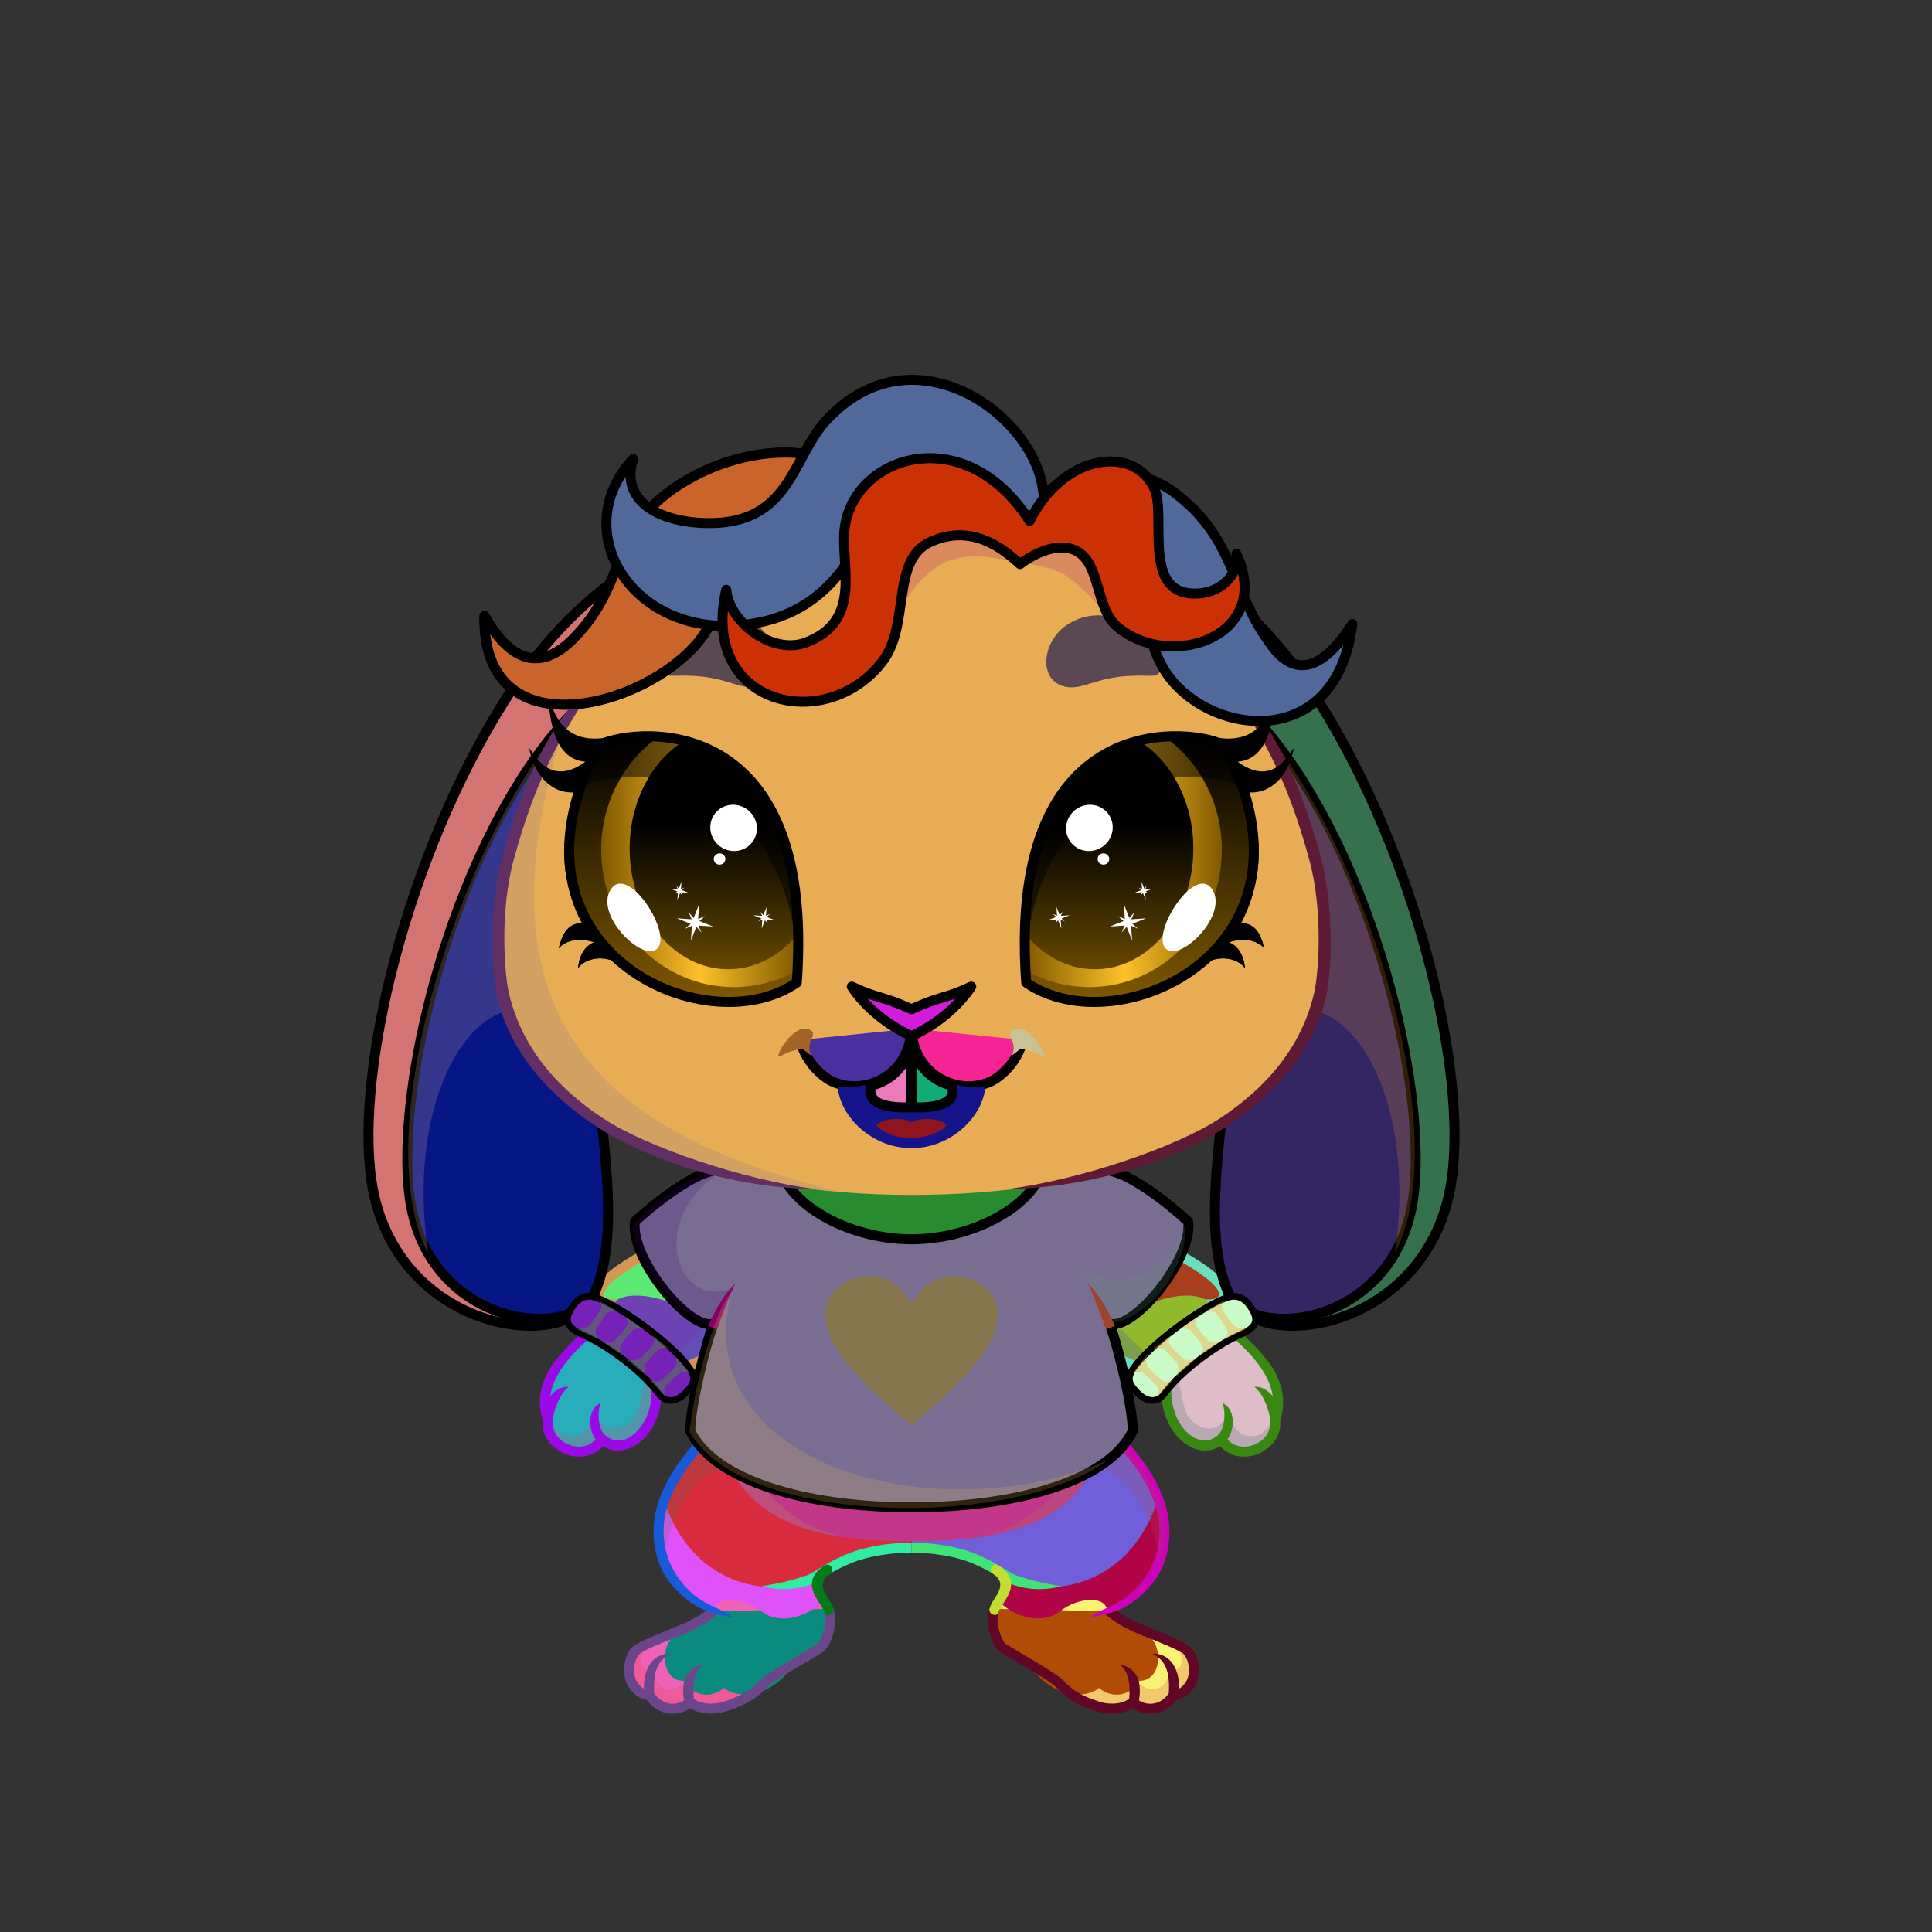 <svg xmlns="http://www.w3.org/2000/svg" xmlns:xlink="http://www.w3.org/1999/xlink" style="shape-rendering:geometricPrecision; text-rendering:geometricPrecision; image-rendering:optimizeQuality; fill-rule:evenodd; clip-rule:evenodd" version="1.1" viewBox="0 0 29000 29000" xml:space="preserve"><rect x="0" y="0" width="29000" height="29000" fill="#333333" stroke="none"/><defs><style type="text/css">.BraceletSilver-Mediumfil62new {fill:black;fill-opacity:0.4}
.BraceletSilver-Mediumfil61new {fill:url(#BraceletSilver-Mediumid671new);fill-rule:nonzero}
.BraceletSilver-Mediumstr4new {stroke:black;stroke-width:100}
.BraceletSilver-Mediumfil63new {fill:url(#BraceletSilver-Mediumid689new);fill-rule:nonzero}
.NecklaceTShirtRed-Mediumfil156 {fill:black}
.NecklaceTShirtRed-Mediumfil12 {fill:black;fill-opacity:0.2}
.NecklaceTShirtRed-Mediumfil243 {fill:#FF7D52;fill-rule:nonzero;fill-opacity:0.502}
.NecklaceTShirtRed-Mediumfil242 {fill:url(#NecklaceTShirtRed-Mediumid121)}
.NecklaceTShirtRed-Mediumstr1 {stroke:black;stroke-width:150;stroke-linecap:round;stroke-linejoin:round}
.HairBack-Rabbit0fil0 {fill:none}
    
.RightFoot-Rabbit0fil27 {fill:#fdfafa}
    
.RightFoot-Rabbit0fil10 {fill:black;fill-opacity:0.2}
    
.RightFoot-Rabbit0fil0 {fill:none}
    
.RightFoot-Rabbit0fil28 {fill:black;fill-rule:nonzero}
    
.RightLeg-Rabbit0fil31 {fill:url(#RightLeg-Rabbit0id13)}
    
.RightLeg-Rabbit0fil27 {fill:#fdfafa}
    
.RightLeg-Rabbit0fil28 {fill:black;fill-rule:nonzero}
    
.RightLeg-Rabbit0fil10 {fill:black;fill-opacity:0.2}
    
.LeftFoot-Rabbit0fil27 {fill:#fdfafa}
    
.LeftFoot-Rabbit0fil10 {fill:black;fill-opacity:0.2}
    
.LeftFoot-Rabbit0fil0 {fill:none}
    
.LeftFoot-Rabbit0fil28 {fill:black;fill-rule:nonzero}
    
.LeftLeg-Rabbit0fil39 {fill:url(#LeftLeg-Rabbit0id6)}
    
.LeftLeg-Rabbit0fil27 {fill:#fdfafa}
    
.LeftLeg-Rabbit0fil10 {fill:black;fill-opacity:0.2}
    
.LeftLeg-Rabbit0fil28 {fill:black;fill-rule:nonzero}
    
.RightHand-Rabbit5fil49 {fill:url(#RightHand-Rabbit5id26)}
    
.RightHand-Rabbit5fil27 {fill:#fdfafa}
    
.RightHand-Rabbit5fil10 {fill:black;fill-opacity:0.2}
    
.RightHand-Rabbit5fil28 {fill:black;fill-rule:nonzero}
    
.RightPaw-Rabbit0fil27 {fill:#fdfafa}
    
.RightPaw-Rabbit0fil10 {fill:black;fill-opacity:0.2}
    
.RightPaw-Rabbit0fil28 {fill:black;fill-rule:nonzero}
    
.LeftHand-Rabbit5fil57 {fill:url(#LeftHand-Rabbit5id28)}
    
.LeftHand-Rabbit5fil27 {fill:#fdfafa}
    
.LeftHand-Rabbit5fil10 {fill:black;fill-opacity:0.2}
    
.LeftHand-Rabbit5fil28 {fill:black;fill-rule:nonzero}
    
.Body-Rabbit5fil58 {fill:url(#Body-Rabbit5id42)}
    
.Body-Rabbit5fil10 {fill:black;fill-opacity:0.2}
    
.Body-Rabbit5fil28 {fill:black;fill-rule:nonzero}
    
.Body-Rabbit5fil61 {fill:black;fill-opacity:0.259}
    
.Body-Rabbit5fil27 {fill:#fdfafa}
    
.Body-Rabbit5fil62 {fill:black;fill-opacity:0.122}
    
.Body-Rabbit5fil63 {fill:black;fill-rule:nonzero;fill-opacity:0.2}
    
.LeftPaw-Rabbit0fil27 {fill:#fdfafa}
    
.LeftPaw-Rabbit0fil10 {fill:black;fill-opacity:0.2}
    
.LeftPaw-Rabbit0fil28 {fill:black;fill-rule:nonzero}
    
.Ears-Rabbit8fil128 {fill:url(#Ears-Rabbit8id106)}
    
.Ears-Rabbit8fil0 {fill:none}
    
.Ears-Rabbit8str0 {stroke:black;stroke-width:150;stroke-linecap:round;stroke-linejoin:round;stroke-miterlimit:22.926}
    
.Ears-Rabbit8fil129 {fill:url(#Ears-Rabbit8id145)}
    
.Ears-Rabbit8fil130 {fill:url(#Ears-Rabbit8id219)}
    
.Ears-Rabbit8fil10 {fill:black;fill-opacity:0.2}
    
.Ears-Rabbit8fil131 {fill:url(#Ears-Rabbit8id103)}
    
.Ears-Rabbit8fil132 {fill:url(#Ears-Rabbit8id146)}
    
.Ears-Rabbit8fil133 {fill:url(#Ears-Rabbit8id231)}
    
.Head-Rabbit0fil168 {fill:url(#Head-Rabbit0id47)}
    
.Head-Rabbit0fil10 {fill:black;fill-opacity:0.2}
    
.Head-Rabbit0fil28 {fill:black;fill-rule:nonzero}
    
.Mouth-Rabbit8fil0 {fill:none}
    
.Mouth-Rabbit8str0 {stroke:black;stroke-width:150;stroke-linecap:round;stroke-linejoin:round;stroke-miterlimit:22.926}
    
.Mouth-Rabbit8fil192 {fill:black}
    
.Mouth-Rabbit8fil202 {fill:url(#Mouth-Rabbit8id111)}
    
.Mouth-Rabbit8fil203 {fill:url(#Mouth-Rabbit8id141)}
    
.Mouth-Rabbit8fil204 {fill:url(#Mouth-Rabbit8id91)}
    
.EyesClosed-Rabbit1fil207 {fill:#715a66}
    
.EyesClosed-Rabbit1fil10 {fill:black;fill-opacity:0.2}
    
.EyesClosed-Rabbit1fil215 {fill:black;fill-rule:nonzero}
    
.EyesClosed-Rabbit1fil28 {fill:black;fill-rule:nonzero}
    
.Eyes-Rabbit1fil216 {fill:url(#Eyes-Rabbit1id317)}
    
.Eyes-Rabbit1fil217 {fill:url(#Eyes-Rabbit1id318)}
    
.Eyes-Rabbit1fil218 {fill:url(#Eyes-Rabbit1id322)}
    
.Eyes-Rabbit1fil219 {fill:none}
    
.Eyes-Rabbit1str0 {stroke:black;stroke-width:150;stroke-linecap:round;stroke-linejoin:round;stroke-miterlimit:22.926}
    
.Eyes-Rabbit1fil189 {fill:black;fill-opacity:0.502}
    
.Eyes-Rabbit1fil215 {fill:black;fill-rule:nonzero}
    
.Eyes-Rabbit1fil211 {fill:white}
    
.Eyes-Rabbit1fil220 {fill:url(#Eyes-Rabbit1id153)}
    
.Eyes-Rabbit1fil221 {fill:url(#Eyes-Rabbit1id134)}
    
.Eyes-Rabbit1fil222 {fill:url(#Eyes-Rabbit1id213)}
    
.Eyes-Rabbit1fil0 {fill:none}
    
.Eyes-Rabbit1fil28 {fill:black;fill-rule:nonzero}
    
.Moustache-Rabbit0fil0 {fill:none}
    
.Nose-Rabbit0fil320 {fill:url(#Nose-Rabbit0id300)}
    
.Nose-Rabbit0str0 {stroke:black;stroke-width:150;stroke-linecap:round;stroke-linejoin:round;stroke-miterlimit:22.926}
    
.Hair-Rabbit7fil10 {fill:black;fill-opacity:0.2}
    
.Hair-Rabbit7fil344 {fill:url(#Hair-Rabbit7id275)}
    
.Hair-Rabbit7str0 {stroke:black;stroke-width:150;stroke-linecap:round;stroke-linejoin:round;stroke-miterlimit:22.926}
    
.Hair-Rabbit7fil345 {fill:#d6b2cb;fill-opacity:0.302}
    
.Hair-Rabbit7fil346 {fill:url(#Hair-Rabbit7id17)}
    
.Hair-Rabbit7fil0 {fill:none}
    
.Hair-Rabbit7fil347 {fill:url(#Hair-Rabbit7id258)}
    
.Hair-Rabbit7fil348 {fill:url(#Hair-Rabbit7id87)}
    
.Hair-Rabbit7fil349 {fill:url(#Hair-Rabbit7id123)}
    
.Hair-Rabbit7fil350 {fill:black;fill-opacity:0.251}
    
.Hair-Rabbit7fil351 {fill:url(#Hair-Rabbit7id208)}
    
.Hair-Rabbit7fil352 {fill:url(#Hair-Rabbit7id3)}
    
.Hair-Rabbit7fil328 {fill:#d6b2cb;fill-opacity:0.4}
    
.Hair-Rabbit7fil353 {fill:url(#Hair-Rabbit7id14)}
    
.Hair-Rabbit7fil354 {fill:url(#Hair-Rabbit7id4)}
    
.Hair-Rabbit7fil355 {fill:url(#Hair-Rabbit7id40)}
    
</style><linearGradient gradientUnits="userSpaceOnUse" id="BraceletSilver-Mediumid671new" x1="8777.29" x2="10151.7" xlink:href="#BraceletSilver-Mediumid670new" y1="19683.8" y2="20796.7">
  </linearGradient><linearGradient gradientUnits="userSpaceOnUse" id="BraceletSilver-Mediumid689new" x1="18586.5" x2="17212.2" xlink:href="#BraceletSilver-Mediumid670new" y1="19683.8" y2="20796.7">
  </linearGradient><linearGradient gradientUnits="userSpaceOnUse" id="NecklaceTShirtRed-Mediumid121" x1="10746.8" x2="16617.9" y1="22297.5" y2="17792">
   <stop offset="0" style="stop-opacity:1; stop-color:#750000"/>
   <stop offset="1" style="stop-opacity:1; stop-color:#E01A00"/>
  </linearGradient><linearGradient gradientUnits="objectBoundingBox" id="RightLeg-Rabbit0id13" x1="50%" x2="50%" xlink:href="#RightLeg-Rabbit0id6" y1="105.828%" y2="0%">
  </linearGradient><linearGradient gradientUnits="objectBoundingBox" id="LeftLeg-Rabbit0id6" x1="50%" x2="50%" y1="105.828%" y2="0%">
   <stop offset="0" style="stop-opacity:1; stop-color:#fffdf7"/>
   <stop offset="0.439" style="stop-opacity:1; stop-color:#fffdf7"/>
   <stop offset="1" style="stop-opacity:1; stop-color:#fff4d1"/>
  </linearGradient><linearGradient gradientUnits="userSpaceOnUse" id="RightHand-Rabbit5id26" x1="16087.42" x2="17274.71" y1="17785.04" y2="20860.85">
   <stop offset="0" style="stop-opacity:1; stop-color:#d9cda7"/>
   <stop offset="0.878" style="stop-opacity:1; stop-color:#fff4d1"/>
   <stop offset="1" style="stop-opacity:1; stop-color:#fff4d1"/>
  </linearGradient><linearGradient gradientUnits="userSpaceOnUse" id="LeftHand-Rabbit5id28" x1="11276.46" x2="10089.17" xlink:href="#LeftHand-Rabbit5id26" y1="17785.04" y2="20860.85">
  </linearGradient><linearGradient gradientUnits="objectBoundingBox" id="Body-Rabbit5id42" x1="50%" x2="50%" y1="2.16557e-14%" y2="100%">
   <stop offset="0" style="stop-opacity:1; stop-color:#d9cda7"/>
   <stop offset="0.031" style="stop-opacity:1; stop-color:#d9cda7"/>
   <stop offset="0.529" style="stop-opacity:1; stop-color:#fff4d1"/>
   <stop offset="1" style="stop-opacity:1; stop-color:#fffdf7"/>
  </linearGradient><linearGradient gradientUnits="userSpaceOnUse" id="Ears-Rabbit8id106" x1="16557.04" x2="20692.69" xlink:href="#Ears-Rabbit8id1" y1="19129.25" y2="8677.84">
  </linearGradient><linearGradient gradientUnits="userSpaceOnUse" id="Ears-Rabbit8id145" x1="21667.3" x2="16318.82" y1="16713.36" y2="12762.13">
   <stop offset="0" style="stop-opacity:1; stop-color:#F5CCC9"/>
   <stop offset="0.588" style="stop-opacity:1; stop-color:#CC9C9A"/>
   <stop offset="1" style="stop-opacity:1; stop-color:#A36B6B"/>
  </linearGradient><linearGradient gradientUnits="userSpaceOnUse" id="Ears-Rabbit8id219" x1="17130.14" x2="20965.54" y1="13801.93" y2="13874.63">
   <stop offset="0" style="stop-opacity:1; stop-color:#E8B6B2"/>
   <stop offset="0.588" style="stop-opacity:1; stop-color:#C6918F"/>
   <stop offset="1" style="stop-opacity:1; stop-color:#A36B6B"/>
  </linearGradient><linearGradient gradientUnits="userSpaceOnUse" id="Ears-Rabbit8id103" x1="6671.21" x2="10806.86" xlink:href="#Ears-Rabbit8id1" y1="19129.25" y2="8677.84">
  </linearGradient><linearGradient gradientUnits="userSpaceOnUse" id="Ears-Rabbit8id146" x1="11045.05" x2="5696.58" xlink:href="#Ears-Rabbit8id145" y1="16713.36" y2="12762.13">
  </linearGradient><linearGradient gradientUnits="userSpaceOnUse" id="Ears-Rabbit8id231" x1="10233.74" x2="6398.34" xlink:href="#Ears-Rabbit8id219" y1="13801.93" y2="13874.63">
  </linearGradient><linearGradient gradientUnits="objectBoundingBox" id="Head-Rabbit0id47" x1="50%" x2="50%" xlink:href="#Head-Rabbit0id39" y1="100%" y2="0%">
  </linearGradient><linearGradient gradientUnits="userSpaceOnUse" id="Mouth-Rabbit8id111" x1="13669.11" x2="13694.85" y1="17085.11" y2="16795">
   <stop offset="0" style="stop-opacity:1; stop-color:#FF9999"/>
   <stop offset="1" style="stop-opacity:1; stop-color:#CF7A7A"/>
  </linearGradient><linearGradient gradientUnits="userSpaceOnUse" id="Mouth-Rabbit8id141" x1="13991.68" x2="13991.68" xlink:href="#Mouth-Rabbit8id81" y1="15638.49" y2="16622.74">
  </linearGradient><linearGradient gradientUnits="userSpaceOnUse" id="Mouth-Rabbit8id91" x1="13373.17" x2="13373.17" xlink:href="#Mouth-Rabbit8id81" y1="15638.49" y2="16622.74">
  </linearGradient><linearGradient gradientUnits="userSpaceOnUse" id="Eyes-Rabbit1id317" x1="17101.14" x2="17101.14" xlink:href="#Eyes-Rabbit1id41" y1="15039.71" y2="11050.82">
  </linearGradient><linearGradient gradientUnits="userSpaceOnUse" id="Eyes-Rabbit1id318" x1="15381.77" x2="18340.35" xlink:href="#Eyes-Rabbit1id85" y1="12938.26" y2="12938.26">
  </linearGradient><linearGradient gradientUnits="userSpaceOnUse" id="Eyes-Rabbit1id322" x1="16433.57" x2="16433.57" xlink:href="#Eyes-Rabbit1id84" y1="10930.64" y2="14548.91">
  </linearGradient><linearGradient gradientUnits="userSpaceOnUse" id="Eyes-Rabbit1id153" x1="10262.75" x2="10262.75" xlink:href="#Eyes-Rabbit1id41" y1="15039.72" y2="11050.82">
  </linearGradient><linearGradient gradientUnits="userSpaceOnUse" id="Eyes-Rabbit1id134" x1="9023.53" x2="11982.11" xlink:href="#Eyes-Rabbit1id85" y1="12938.27" y2="12938.27">
  </linearGradient><linearGradient gradientUnits="userSpaceOnUse" id="Eyes-Rabbit1id213" x1="10493.94" x2="10493.94" xlink:href="#Eyes-Rabbit1id84" y1="10930.64" y2="14548.9">
  </linearGradient><linearGradient gradientUnits="userSpaceOnUse" id="Nose-Rabbit0id300" x1="12846.46" x2="12948.19" y1="14801.53" y2="15641.16">
   <stop offset="0" style="stop-opacity:1; stop-color:#FFCCCC"/>
   <stop offset="1" style="stop-opacity:1; stop-color:#DB9092"/>
  </linearGradient><linearGradient gradientUnits="userSpaceOnUse" id="Hair-Rabbit7id275" x1="9677.91" x2="10570.69" xlink:href="#Hair-Rabbit7id0" y1="10597.31" y2="6745.88">
  </linearGradient><linearGradient gradientUnits="userSpaceOnUse" id="Hair-Rabbit7id17" x1="9932.93" x2="12480.47" xlink:href="#Hair-Rabbit7id0" y1="8310.78" y2="6973.99">
  </linearGradient><linearGradient gradientUnits="userSpaceOnUse" id="Hair-Rabbit7id258" x1="14173.11" x2="15228.05" xlink:href="#Hair-Rabbit7id0" y1="10884.35" y2="6251.47">
  </linearGradient><linearGradient gradientUnits="userSpaceOnUse" id="Hair-Rabbit7id87" x1="10690.93" x2="13897.01" y1="9250.68" y2="6318.85">
   <stop offset="0" style="stop-opacity:1; stop-color:#efdeea"/>
   <stop offset="0.239" style="stop-opacity:1; stop-color:#efdeea"/>
   <stop offset="1" style="stop-opacity:1; stop-color:#d6b2cb"/>
  </linearGradient><linearGradient gradientUnits="userSpaceOnUse" id="Hair-Rabbit7id123" x1="12617.75" x2="15469.02" xlink:href="#Hair-Rabbit7id0" y1="6240.32" y2="7386.63">
  </linearGradient><linearGradient gradientUnits="userSpaceOnUse" id="Hair-Rabbit7id208" x1="18157.28" x2="15677.24" xlink:href="#Hair-Rabbit7id0" y1="8374.38" y2="7923.31">
  </linearGradient><linearGradient gradientUnits="userSpaceOnUse" id="Hair-Rabbit7id3" x1="18470.2" x2="15493.95" xlink:href="#Hair-Rabbit7id0" y1="9020.34" y2="7609.67">
  </linearGradient><linearGradient gradientUnits="userSpaceOnUse" id="Hair-Rabbit7id14" x1="12340.47" x2="13906.57" xlink:href="#Hair-Rabbit7id0" y1="10507.7" y2="7354.68">
  </linearGradient><linearGradient gradientUnits="userSpaceOnUse" id="Hair-Rabbit7id4" x1="17216.22" x2="15471" xlink:href="#Hair-Rabbit7id0" y1="8150.31" y2="7244.4">
  </linearGradient><linearGradient gradientUnits="userSpaceOnUse" id="Hair-Rabbit7id40" x1="13318.21" x2="15007.91" xlink:href="#Hair-Rabbit7id0" y1="6913.16" y2="8415.4">
  </linearGradient><linearGradient gradientUnits="userSpaceOnUse" id="BraceletSilver-Mediumid670new" x1="8123.49" x2="10221.1" y1="19753" y2="20731.2">
   <stop offset="0" style="stop-opacity:1; stop-color:#ADA8A8"/>
   <stop offset="0.11" style="stop-opacity:1; stop-color:#EDE8E8"/>
   <stop offset="0.251" style="stop-opacity:1; stop-color:#FFFFFC"/>
   <stop offset="0.471" style="stop-opacity:1; stop-color:#DBD4D4"/>
   <stop offset="0.78" style="stop-opacity:1; stop-color:#403838"/>
   <stop offset="1" style="stop-opacity:1; stop-color:#BDB3B3"/>
  </linearGradient><linearGradient gradientUnits="objectBoundingBox" id="RightLeg-Rabbit0id6" x1="50%" x2="50%" y1="105.828%" y2="0%">
   <stop offset="0" style="stop-opacity:1; stop-color:#fffdf7"/>
   <stop offset="0.439" style="stop-opacity:1; stop-color:#fffdf7"/>
   <stop offset="1" style="stop-opacity:1; stop-color:#fff4d1"/>
  </linearGradient><linearGradient gradientUnits="userSpaceOnUse" id="LeftHand-Rabbit5id26" x1="16087.42" x2="17274.71" y1="17785.04" y2="20860.85">
   <stop offset="0" style="stop-opacity:1; stop-color:#d9cda7"/>
   <stop offset="0.878" style="stop-opacity:1; stop-color:#fff4d1"/>
   <stop offset="1" style="stop-opacity:1; stop-color:#fff4d1"/>
  </linearGradient><linearGradient gradientUnits="userSpaceOnUse" id="Ears-Rabbit8id1" x1="13681.94" x2="13681.94" y1="17582.76" y2="9785.49">
   <stop offset="0" style="stop-opacity:1; stop-color:#715a66"/>
   <stop offset="1" style="stop-opacity:1; stop-color:#96878f"/>
  </linearGradient><linearGradient gradientUnits="userSpaceOnUse" id="Head-Rabbit0id39" x1="13686.09" x2="13686.08" y1="17936.72" y2="7484.8">
   <stop offset="0" style="stop-opacity:1; stop-color:#d9cda7"/>
   <stop offset="0.4" style="stop-opacity:1; stop-color:#fff4d1"/>
   <stop offset="1" style="stop-opacity:1; stop-color:#fffdf7"/>
  </linearGradient><linearGradient gradientUnits="userSpaceOnUse" id="Mouth-Rabbit8id81" x1="13402.39" x2="13402.39" y1="15588.37" y2="16582.43">
   <stop offset="0" style="stop-opacity:1; stop-color:#D6D6D6"/>
   <stop offset="0.6" style="stop-opacity:1; stop-color:white"/>
   <stop offset="1" style="stop-opacity:1; stop-color:#fdfafa"/>
  </linearGradient><linearGradient gradientUnits="userSpaceOnUse" id="Eyes-Rabbit1id41" x1="17102.45" x2="17102.45" y1="15038.45" y2="11047.09">
   <stop offset="0" style="stop-opacity:1; stop-color:#805900"/>
   <stop offset="1" style="stop-opacity:1; stop-color:black"/>
  </linearGradient><linearGradient gradientUnits="userSpaceOnUse" id="Eyes-Rabbit1id85" x1="8896.68" x2="12138.14" y1="13030.37" y2="13030.37">
   <stop offset="0" style="stop-opacity:1; stop-color:#805900"/>
   <stop offset="0.502" style="stop-opacity:1; stop-color:#ffc029"/>
   <stop offset="1" style="stop-opacity:1; stop-color:#805900"/>
  </linearGradient><linearGradient gradientUnits="userSpaceOnUse" id="Eyes-Rabbit1id84" x1="16563.56" x2="16563.56" y1="11311.33" y2="14277.21">
   <stop offset="0" style="stop-opacity:1; stop-color:black"/>
   <stop offset="0.4" style="stop-opacity:1; stop-color:black"/>
   <stop offset="1" style="stop-opacity:1; stop-color:#664700"/>
  </linearGradient><linearGradient gradientUnits="objectBoundingBox" id="Hair-Rabbit7id0" x1="50%" x2="50%" y1="0%" y2="100%">
   <stop offset="0" style="stop-opacity:1; stop-color:#efdeea"/>
   <stop offset="0.29" style="stop-opacity:1; stop-color:#efdeea"/>
   <stop offset="1" style="stop-opacity:1; stop-color:#d6b2cb"/>
  </linearGradient></defs><g id="HairBack-Rabbit0">
  <animateTransform additive="sum" attributeName="transform" dur="10" repeatCount="indefinite" type="translate" values="0;0 200;0;0 200;0;0 200;0;0 200;0"/>
  <rect class="HairBack-Rabbit0fil0" height="889.5" width="889.5" x="13237.19" y="6589.66"/>
 </g><g id="RightFoot-Rabbit0">
  <path class="RightFoot-Rabbit0fil27" d="M17611.19 25439.21c-123.56,214.04 -403.48,285.33 -610.7,105.88 -70.65,70.23 -293.11,185.78 -526.32,65.76 -538.29,-277.03 -1055.04,-639.06 -1398.31,-887.33 -220.49,-159.46 -188.05,-525.91 -70.64,-700.58 363.68,340.29 782.66,-165.21 1075.55,-247.93 373.84,-101.68 736.94,157.82 534.63,412.54 198.78,95.76 1024.55,447.2 1177.27,620.9 168.78,191.95 120.75,630.76 -181.48,630.76z" style="fill:#f8f272"/>
  <path class="RightFoot-Rabbit0fil10" d="M17619.89 25467.81c-123.56,214.04 -392.89,285.33 -600.11,105.88 -263.27,261.71 -916.66,-12.43 -1207.68,-387.7 -314.79,-217.24 -676.79,-421.62 -795.64,-500.03 -156.12,-103 -53.19,-398.33 -20.96,-584.15 17.85,-13.98 36.32,-26.67 55.45,-37.83 -59.89,533.31 1968.85,1766.03 1957.44,1098.35 213.34,341.57 585.05,186.16 533.82,-150.27 126.71,133.91 271.29,-14.39 142.78,-274 182.48,62.12 215.54,288.03 209.67,440.56 -17.28,153.49 -106.7,289.19 -274.77,289.19z" style="fill:#dc205c"/>
  <path class="RightFoot-Rabbit0fil0" d="M16655.48 24185.7c277.12,231.33 479.91,239.56 632.6,413.23 168.75,191.92 120.75,630.76 -181.48,630.76 -123.56,214.04 -403.48,285.33 -610.7,105.88 -70.65,70.23 -276.53,145.76 -526.32,65.76 -409.3,-131.08 -519.97,-488.94 -871.1,-725.96 -156.04,-105.33 -138.82,-331.38 -109.24,-523.93" style="fill:#b14c07"/>
  <path class="RightFoot-Rabbit0fil28" d="M16703.53 24128.28c-32.23,14.49 -151.74,68.29 -96.1,114.84 143.13,119.49 265.97,181.45 373.06,235.47 99.11,49.99 720.41,275.03 788.45,352.42 80.91,92.01 97.3,255.88 55.21,369.54 -18.07,48.79 -77.99,123.14 -125.37,147 7.55,-268.78 -114.77,-534.12 -402.24,-526.25 186.74,95.17 268.32,253.8 247.69,592.25 -49.04,79.15 -127.69,137.43 -219.87,155.2 -79.73,15.37 -160.2,-1.74 -228.24,-45.5 38.29,-218.05 10.29,-483.64 -289.14,-537.54 139.24,98.32 162.69,330.02 141.92,510.69 -31.45,29.61 -97.92,60.43 -188.69,71.77 -74.89,9.35 -163.69,4.41 -259.78,-26.36 -221.4,-70.9 -389.39,-150.77 -526.67,-306.64 -103.47,-117.46 -723.13,-457.1 -875.28,-559.8 -56.89,-38.4 -106.48,-200.43 -115.52,-274.13 -5.91,-48.16 -12.39,-90.93 -7.5,-133.2 3.75,-32.35 5.98,-48.97 23.54,-102.83 14.63,-97.52 -109.65,-115.23 -144.78,-21.39 -12.89,39.53 -20.74,74.23 -25.45,109.36 -7,52.14 -2.13,105.01 5.37,166.22 13.96,113.78 81.43,313.29 180.56,380.19 136.05,91.83 749.3,424.19 846.56,534.6 151.08,171.53 332.23,266.34 593.47,350 119.65,38.32 230.28,44.46 323.64,32.8 92.59,-11.56 170.46,-41.41 225.37,-75.73 103.09,69.99 225.69,98.3 348.74,74.57 124.29,-23.96 233.03,-98.13 304.52,-201.86 136.16,-15.63 261.32,-136.4 307.77,-261.86 61.19,-165.25 34.13,-386.54 -83.33,-520.12 -86.71,-98.62 -720.16,-329.8 -833.57,-387 -99.73,-50.31 -214.13,-108.01 -344.34,-216.71z" style="fill:#620625"/>
 </g><g id="LeftFoot-Rabbit0">
  <path class="LeftFoot-Rabbit0fil27" d="M9752.69 25439.21c123.56,214.04 403.48,285.33 610.7,105.88 70.65,70.23 276.53,145.75 526.32,65.76 409.29,-131.08 1021.6,-618.6 1364.87,-866.87 220.49,-159.46 204.8,-507.21 104.08,-721.04 -363.68,340.29 -782.66,-165.21 -1075.55,-247.93 -373.84,-101.68 -736.94,157.82 -534.63,412.54 -198.78,95.76 -1024.55,447.2 -1177.27,620.9 -168.78,191.95 -120.75,630.76 181.48,630.76z" style="fill:#ee61b7"/>
  <path class="LeftFoot-Rabbit0fil10" d="M9743.99 25467.81c123.56,214.04 392.89,285.33 600.11,105.88 263.27,261.71 916.66,-12.43 1207.68,-387.7 314.79,-217.24 676.79,-421.62 795.64,-500.03 156.12,-103 53.19,-398.33 20.96,-584.15 -17.85,-13.98 -36.32,-26.67 -55.45,-37.83 59.89,533.31 -1968.85,1766.03 -1957.44,1098.35 -213.34,341.57 -585.05,186.16 -533.82,-150.27 -126.71,133.91 -271.29,-14.39 -142.78,-274 -182.48,62.12 -215.54,288.03 -209.67,440.56 17.28,153.49 106.7,289.19 274.77,289.19z" style="fill:#f54525"/>
  <path class="LeftFoot-Rabbit0fil0" d="M10708.4 24185.7c-277.12,231.33 -479.91,239.56 -632.6,413.23 -168.75,191.92 -120.75,630.76 181.48,630.76 123.56,214.04 403.48,285.33 610.7,105.88 70.65,70.23 276.53,145.76 526.32,65.76 409.3,-131.08 519.97,-488.94 871.1,-725.96 156.04,-105.33 138.82,-331.38 109.24,-523.93" style="fill:#0b8b7e"/>
  <path class="LeftFoot-Rabbit0fil28" d="M10660.35 24128.28c32.23,14.49 151.74,68.29 96.1,114.84 -143.13,119.49 -265.97,181.45 -373.06,235.47 -99.11,49.99 -720.41,275.03 -788.45,352.42 -80.91,92.01 -97.3,255.88 -55.21,369.54 18.07,48.79 77.99,123.14 125.37,147 -7.55,-268.78 114.77,-534.12 402.24,-526.25 -186.74,95.17 -268.32,253.8 -247.69,592.25 49.04,79.15 127.69,137.43 219.87,155.2 79.73,15.37 160.2,-1.74 228.24,-45.5 -38.29,-218.05 -10.29,-483.64 289.14,-537.54 -139.24,98.32 -162.69,330.02 -141.92,510.69 31.45,29.61 97.92,60.43 188.69,71.77 74.89,9.35 163.69,4.41 259.78,-26.36 221.4,-70.9 389.39,-150.77 526.67,-306.64 103.47,-117.46 723.13,-457.1 875.28,-559.8 56.89,-38.4 106.48,-200.43 115.52,-274.13 5.91,-48.16 12.39,-90.93 7.5,-133.2 -3.75,-32.35 -5.98,-48.97 -23.54,-102.83 -14.63,-97.52 109.65,-115.23 144.78,-21.39 12.89,39.53 20.74,74.23 25.45,109.36 7,52.14 2.13,105.01 -5.37,166.22 -13.96,113.78 -81.43,313.29 -180.56,380.19 -136.05,91.83 -749.3,424.19 -846.56,534.6 -151.08,171.53 -332.23,266.34 -593.47,350 -119.65,38.32 -230.28,44.46 -323.64,32.8 -92.59,-11.56 -170.46,-41.41 -225.37,-75.73 -103.09,69.99 -225.69,98.3 -348.74,74.57 -124.29,-23.96 -233.03,-98.13 -304.52,-201.86 -136.16,-15.63 -261.32,-136.4 -307.77,-261.86 -61.19,-165.25 -34.13,-386.54 83.33,-520.12 86.71,-98.62 720.16,-329.8 833.57,-387 99.73,-50.31 214.13,-108.01 344.34,-216.71z" style="fill:#6c468a"/>
 </g><g id="RightLeg-Rabbit0">
  <path class="RightLeg-Rabbit0fil31" d="M13681.96 23259.3c350.13,0 1187.7,54.85 1405.45,467.27 87.55,165.82 -151.71,216.56 -84.09,308.83 214.87,221.86 637.04,349.26 895.5,148.38 312.37,-242.78 712.13,-231.34 719.72,-12.18 370.09,-264.31 864.16,-647.7 865.47,-1092.28 2.53,-860.67 -851.23,-1651.69 -1153.94,-1891.1 -621.48,859.57 -1470.39,1269.07 -2648.11,1328.08l0 743z" style="fill:#715fd9"/>
  <path class="RightLeg-Rabbit0fil27" d="M15041.74 23686.98c95.88,103.18 -23.84,202.94 -38.42,358.42 214.87,221.86 637.05,349.26 895.5,148.38 312.37,-242.77 712.13,-231.34 719.72,-12.18 500.6,-357.52 1118.93,-754.49 755.85,-1660.39 -386.13,1194.45 -1463.35,1524.06 -2332.65,1165.77z" style="fill:#b10447"/>
  <path class="RightLeg-Rabbit0fil28" d="M16285.67 21248.32c474.85,376.94 1120.37,1042.59 1118.33,1735.75 -1.13,388.03 -178.15,727.78 -465.88,963.66 -200.45,164.33 -440.69,212.09 -574.07,330.27 171.14,-34.1 422.55,-72.82 630.16,-223.79 362.58,-263.67 557.8,-589.45 559.21,-1070.14 2.19,-736.68 -664.8,-1449.29 -1177.06,-1854.44l-46.29 58.59 -44.38 60.1 -0.02 0z" style="fill:#cc02b7"/>
  <path class="RightLeg-Rabbit0fil10" d="M17375.94 23464.04c67.26,-148.73 106.69,-305.87 107.15,-464.07 2.29,-775.51 -724.56,-1425.03 -1053.4,-1726.35l-157.05 727.06c26.43,47.89 52.85,95.78 79.28,143.67 387.48,-413.26 1131.08,852.41 1024.02,1319.69z" style="fill:#a95242"/>
  <path class="RightLeg-Rabbit0fil28" d="M13681.96 23156.77c0,53.89 0,70.23 0,150.29 1.05,-0.09 369.66,-11.33 754.66,102.19 128.96,38.03 326.86,124.14 481.95,220.11 121.28,75.04 227.25,140.61 294.6,161.31 67.97,20.91 336.72,117.86 720.21,19.22 -408.62,-65.2 -515.39,-112.7 -675.71,-162 -47.86,-14.71 -146.31,-75.63 -259,-145.36 -162.97,-100.83 -370.1,-192.66 -519.34,-236.67 -413.86,-122.04 -796.24,-109.25 -797.37,-109.09z" style="fill:#3fe476"/>
  <path class="RightLeg-Rabbit0fil28" d="M14852.37 24149.58c-6.63,40.77 19.98,82.54 60.75,89.17 40.77,6.63 59.9,0.68 77.73,-47.56 3.27,-19.88 35.74,-71.71 63.2,-114.07 105.22,-162.3 243.27,-375.23 -65.46,-578.32 -34.46,-22.65 -80.77,-13.08 -103.42,21.38 -22.65,34.46 -13.08,80.77 21.38,103.42 184.59,121.43 92.39,263.67 22.1,372.08 -36.56,56.4 -63.62,104.09 -76.28,153.9z" style="fill:#c2de31"/>
 </g><g id="LeftLeg-Rabbit0">
  <path class="LeftLeg-Rabbit0fil39" d="M13681.92 23259.3c-350.13,0 -1187.72,54.86 -1405.45,467.27 -87.54,165.8 123.6,236.81 55.98,329.08 -214.87,221.86 -622.19,269.45 -880.62,68.6 -312.34,-242.75 -743.45,-195.49 -751.04,23.67 -453.63,-190.83 -819.62,-624.03 -820.92,-1068.6 -2.52,-860.66 851.23,-1651.69 1153.94,-1891.1 621.48,859.57 1470.39,1269.07 2648.11,1328.08l0 743z" style="fill:#d92b3e"/>
  <path class="LeftLeg-Rabbit0fil27" d="M12299.44 23686.98c-95.88,103.18 23.84,202.94 38.42,358.42 -214.87,221.86 -637.05,349.26 -895.5,148.38 -312.37,-242.77 -712.13,-231.34 -719.72,-12.18 -500.6,-357.52 -1118.93,-754.49 -755.85,-1660.39 386.13,1194.45 1463.35,1524.06 2332.65,1165.77z" style="fill:#e052f9"/>
  <path class="LeftLeg-Rabbit0fil10" d="M9987.94 23464.04c-67.26,-148.73 -106.69,-305.87 -107.15,-464.07 -2.29,-775.51 724.56,-1425.03 1053.4,-1726.35l157.05 727.06c-26.43,47.89 -52.85,95.78 -79.28,143.67 -387.48,-413.26 -1131.08,852.41 -1024.02,1319.69z" style="fill:#437545"/>
  <path class="LeftLeg-Rabbit0fil28" d="M13681.96 23156.77c0,53.89 0,70.23 0,150.29 -1.05,-0.09 -369.7,-11.33 -754.7,102.19 -128.96,38.03 -326.86,124.14 -481.95,220.11 -121.28,75.04 -227.25,140.61 -294.6,161.31 -67.97,20.91 -336.72,117.86 -720.21,19.22 408.62,-65.2 515.39,-112.7 675.71,-162 47.86,-14.71 146.31,-75.63 259,-145.36 162.97,-100.83 370.1,-192.66 519.34,-236.67 413.86,-122.04 796.28,-109.25 797.41,-109.09z" style="fill:#2eeca1"/>
  <path class="LeftLeg-Rabbit0fil28" d="M12511.51 24149.58c6.63,40.77 -19.98,82.54 -60.75,89.17 -40.77,6.63 -59.9,0.68 -77.73,-47.56 -3.27,-19.88 -35.74,-71.71 -63.2,-114.07 -105.22,-162.3 -243.27,-375.23 65.46,-578.32 34.46,-22.65 80.77,-13.08 103.42,21.38 22.65,34.46 13.08,80.77 -21.38,103.42 -184.59,121.43 -92.39,263.67 -22.1,372.08 36.56,56.4 63.62,104.09 76.28,153.9z" style="fill:#017c16"/>
  <path class="LeftLeg-Rabbit0fil28" d="M11078.21 21248.32c-474.85,376.94 -1120.37,1042.59 -1118.33,1735.75 1.13,388.03 178.15,727.78 465.88,963.66 200.45,164.33 440.69,212.09 574.07,330.27 -171.14,-34.1 -422.55,-72.82 -630.16,-223.79 -362.58,-263.67 -557.8,-589.45 -559.21,-1070.14 -2.19,-736.68 664.8,-1449.29 1177.06,-1854.44l46.29 58.59 44.38 60.1 0.02 0z" style="fill:#195ada"/>
 </g><g id="RightHand-Rabbit5">
  <animateTransform additive="sum" attributeName="transform" dur="10" repeatCount="indefinite" type="translate" values="0;0 200;0;0 200;0;0 200;0;0 200;0"/>
  <path class="RightHand-Rabbit5fil49" d="M16231.2 17708.66c560.16,192.23 1718.91,662.86 1418.55,1080.13 306.45,211.29 940.46,386.68 618.49,750.79 83.24,114.53 157.68,226.65 219.54,334.51 288.86,503.68 -636.05,1265.03 -911.19,1013.52 -627.05,-573.17 -1208.37,-619.78 -1688.45,-542.15 -741.88,119.97 -1352.69,-1920.87 -930.81,-2545.29 421.91,-21.63 933.51,-40.49 1273.87,-91.51z" style="fill:#a93d20"/>
  <path class="RightHand-Rabbit5fil27" d="M17577.17 20798.13c-321.7,-290.86 -632.04,-405.25 -920.24,-484.42 -221.32,-196.47 -642.27,-965.41 -451.1,-1264.19 65.42,-102.23 1409.64,-31.29 1010.14,533.86 757.32,-304.78 967.98,8.95 879.91,-78.06 186.39,181.45 488.99,485.13 418.83,652.55 -154.16,367.87 -793.01,587.7 -937.54,640.26z" style="fill:#90b92b"/>
  <path class="RightHand-Rabbit5fil10" d="M17511.96 20830.3c-602.27,-518.8 -1160.28,-559.8 -1623.82,-484.84 -171.07,27.66 -335.13,-59.69 -481.2,-217.95 -325.13,-471.76 752.73,-1097.7 1038.62,-655.88 261.31,403.84 734.1,847.76 1111.39,1126.01 -1.79,93.3 16.27,193.39 -44.96,232.66l0 -0.01 -0.03 0.01z" style="fill:#2f39ca"/>
  <path class="RightHand-Rabbit5fil28" d="M16466.99 20407.08c-40.93,-5.5 -69.66,-43.15 -64.16,-84.08 5.5,-40.93 43.15,-69.66 84.08,-64.16 177.26,24.25 362.53,76.23 553.97,168.35l0.23 0.12 0.06 -0.12c189.7,91.28 385.57,222.31 585.81,405.34 42.35,38.72 114.59,38 198.03,9.9 87.86,-29.59 184.36,-88.85 274.26,-166.76 90.94,-78.82 173.94,-175.91 233.42,-280.06 91.67,-160.5 126.66,-337.02 42.88,-483.1 -28.58,-49.84 -58.3,-100.49 -89.01,-151.51 -20.25,-33.63 -133.61,-199.11 -194.89,-255.54 0.83,-2.68 272.35,27.94 194.41,-127.57 -84.45,-168.56 -450.37,-378.52 -623.77,-478.01 -49.99,-28.68 -177.07,-119 -193,-131.81 -21.98,-17.68 266.44,-92.84 70.97,-340.71 -231.07,-256.28 -988.85,-605.06 -1327.33,-651.23 -78.25,-28.36 -147.21,-23.02 -211.01,-44.21l-69.89 -23.19c-39.15,-13.26 -60.14,-55.77 -46.88,-94.92 13.26,-39.15 55.77,-60.14 94.92,-46.88 45.79,15.56 57.68,19.52 68.73,23.19 68.55,22.77 137.44,16.84 215.4,45.39 400.75,108.78 1103.44,376.67 1387.38,691.65 119.58,132.65 165.17,303.33 72.29,435.26l12.84 7.38c185.8,106.6 577.88,331.58 682.95,541.29 53.34,106.45 47.04,205.79 -58.05,285.53 18.95,30.54 36.68,59.53 53.25,87.04 31.95,53.08 62.21,104.63 90.77,154.43 114.22,199.17 73.14,428.19 -42.88,631.34 -68.16,119.34 -162.58,229.98 -265.64,319.32 -104.1,90.22 -218.29,159.66 -324.66,195.48 -134.08,45.16 -258.81,38.42 -346.27,-41.54 -188.23,-172.05 -372.14,-295.12 -550.07,-380.74l0.05 -0.11c-176.08,-84.7 -346.35,-132.49 -509.19,-154.76z" style="fill:#6adfbd"/>
 </g><g id="LeftHand-Rabbit5">
  <animateTransform additive="sum" attributeName="transform" dur="10" repeatCount="indefinite" type="translate" values="0;0 200;0;0 200;0;0 200;0;0 200;0"/>
  <path class="LeftHand-Rabbit5fil57" d="M11132.68 17708.66c-560.16,192.23 -1718.91,662.86 -1418.55,1080.13 -306.45,211.29 -940.46,386.68 -618.49,750.79 -83.24,114.53 -157.68,226.65 -219.54,334.51 -288.86,503.68 636.05,1265.03 911.19,1013.52 627.05,-573.17 1208.37,-619.78 1688.45,-542.15 741.88,119.97 1352.69,-1920.87 930.81,-2545.29 -421.91,-21.63 -933.51,-40.49 -1273.87,-91.51z" style="fill:#5bea71"/>
  <path class="LeftHand-Rabbit5fil27" d="M9786.71 20798.13c321.7,-290.86 632.04,-405.25 920.24,-484.42 221.32,-196.47 642.27,-965.41 451.1,-1264.19 -65.42,-102.23 -1409.64,-31.29 -1010.14,533.86 -757.32,-304.78 -967.98,8.95 -879.91,-78.06 -186.39,181.45 -488.99,485.13 -418.83,652.55 154.16,367.87 793.01,587.7 937.54,640.26z" style="fill:#6f42b4"/>
  <path class="LeftHand-Rabbit5fil10" d="M9851.92 20830.3c602.27,-518.8 1160.28,-559.8 1623.82,-484.84 171.07,27.66 335.13,-59.69 481.2,-217.95 325.13,-471.76 -752.73,-1097.7 -1038.62,-655.88 -261.31,403.84 -734.1,847.76 -1111.39,1126.01 1.79,93.3 -16.27,193.39 44.96,232.66l0 -0.01 0.03 0.01z" style="fill:#3681cf"/>
  <path class="LeftHand-Rabbit5fil28" d="M10896.89 20407.08c40.93,-5.5 69.66,-43.15 64.16,-84.08 -5.5,-40.93 -43.15,-69.66 -84.08,-64.16 -177.26,24.25 -362.53,76.23 -553.97,168.35l-0.23 0.12 -0.06 -0.12c-189.7,91.28 -385.57,222.31 -585.81,405.34 -42.35,38.72 -114.59,38 -198.03,9.9 -87.86,-29.59 -184.36,-88.85 -274.26,-166.76 -90.94,-78.82 -173.94,-175.91 -233.42,-280.06 -91.67,-160.5 -126.66,-337.02 -42.88,-483.1 28.58,-49.84 58.3,-100.49 89.01,-151.51 20.25,-33.63 133.61,-199.11 194.89,-255.54 -0.83,-2.68 -272.35,27.94 -194.41,-127.57 84.45,-168.56 450.37,-378.52 623.77,-478.01 49.99,-28.68 177.07,-119 193,-131.81 21.98,-17.68 -266.44,-92.84 -70.97,-340.71 231.07,-256.28 988.85,-605.06 1327.33,-651.23 78.25,-28.36 147.21,-23.02 211.01,-44.21l69.89 -23.19c39.15,-13.26 60.14,-55.77 46.88,-94.92 -13.26,-39.15 -55.77,-60.14 -94.92,-46.88 -45.79,15.56 -57.68,19.52 -68.73,23.19 -68.55,22.77 -137.44,16.84 -215.4,45.39 -400.75,108.78 -1103.44,376.67 -1387.38,691.65 -119.58,132.65 -165.17,303.33 -72.29,435.26l-12.84 7.38c-185.8,106.6 -577.88,331.58 -682.95,541.29 -53.34,106.45 -47.04,205.79 58.05,285.53 -18.95,30.54 -36.68,59.53 -53.25,87.04 -31.95,53.08 -62.21,104.63 -90.77,154.43 -114.22,199.17 -73.14,428.19 42.88,631.34 68.16,119.34 162.58,229.98 265.64,319.32 104.1,90.22 218.29,159.66 324.66,195.48 134.08,45.16 258.81,38.42 346.27,-41.54 188.23,-172.05 372.14,-295.12 550.07,-380.74l-0.05 -0.11c176.08,-84.7 346.35,-132.49 509.19,-154.76z" style="fill:#d59654"/>
 </g><g id="Body-Rabbit5">
   <animateTransform additive="sum" attributeName="transform" dur="10" repeatCount="indefinite" type="translate" values="0;0 200;0;0 200;0;0 200;0;0 200;0"/>
  <path class="Body-Rabbit5fil58" d="M13681.92 23134.87c-1547.89,0 -2751.5,-290.59 -2992.7,-1955.85 -146.87,-1014.04 390.42,-2286.86 991,-3419.88 634.24,80.29 1288.94,123.26 2001.7,142.31 712.76,-19.05 1367.46,-62.02 2001.7,-142.31 600.58,1133.02 1137.87,2405.84 991,3419.88 -241.2,1665.26 -1444.81,1955.85 -2992.7,1955.85z" style="fill:#c23789"/>
  <path class="Body-Rabbit5fil10" d="M12620.51 23067.29c-1015.93,-155.83 -1748.88,-628.88 -1931.29,-1888.27 -75.17,-519 28.96,-1105.79 228.98,-1706.93 -223.57,2000.42 401.77,3257.02 1702.31,3595.2z" style="fill:#b3ab44"/>
  <path class="Body-Rabbit5fil28" d="M11011.96 22144.35c-249.8,-320.87 -347.52,-640.99 -396.86,-954.78 -59.27,-376.93 -23.8,-997.6 184.1,-1319.31 -78.5,420.39 -93.5,905.22 -35.86,1298.21 50,340.9 103.32,571.56 248.62,975.88z" style="fill:#5b8b73"/>
  <path class="Body-Rabbit5fil10" d="M14743.33 23067.29c1015.93,-155.83 1748.88,-628.88 1931.29,-1888.27 75.17,-519 -28.96,-1105.79 -228.98,-1706.93 223.57,2000.42 -401.77,3257.02 -1702.31,3595.2z" style="fill:#a8854b"/>
  <path class="Body-Rabbit5fil28" d="M16351.92 22144.35c249.8,-320.87 347.52,-640.99 396.86,-954.78 59.27,-376.93 23.8,-997.6 -184.1,-1319.31 78.5,420.39 93.5,905.22 35.86,1298.21 -50,340.9 -103.32,571.56 -248.62,975.88z" style="fill:#9cc6be"/>
  <path class="Body-Rabbit5fil61" d="M12901.47 21742.01c194.19,-380.09 189.19,-648.3 -113.38,-900.31 30.7,97.54 68.58,159.13 76.29,256.99 -2.92,-50.03 -924.37,-199 -1214.43,-688.92 -308.44,-520.97 -218.79,-1046.65 -234.45,-1216.63 -42.67,188.1 -187.74,315.73 -114.95,593.22 -1098.6,-941.02 -379.17,-1958.47 222.78,-2089.73 178.26,-38.87 350.86,-37.61 491.39,26.49 358.03,163.3 837.03,1092.72 822.79,1295.59 142.42,-32.83 307.82,-219.49 357.94,-474.5 14.57,343.5 -16.6,619.31 509.58,836.38 -39.09,-406.37 216.88,-583.56 423.57,-633.58 73.66,262.56 174.01,398.3 317.72,397.25 94.55,-658.59 829.87,-1438.38 1242.14,-1375.98 879.32,133.1 1456.18,880.79 376.14,2133.66 98.61,-398.44 -108.5,-619.56 -110.98,-555.62 -40.79,1051.72 -621.41,1544.87 -1221.18,1687.23 41.02,-115.57 287.52,-377.28 283,-688.93 -593.89,409.4 -248.87,904.25 -249.12,1173.67 -64.59,-59.7 -685.76,60.91 -852.29,-477.87 -96.82,613.4 -587.9,660.55 -1012.56,701.59z" style="fill:#83dbe4"/>
  <path class="Body-Rabbit5fil27" d="M13049.62 21476.83c479.31,-787.81 -437.29,-728.86 -497.86,-1343.3 -23.3,425.68 12.13,407.6 230.61,725.35 -2.93,-42 -778.82,-173.72 -1068.92,-585.14 -308.48,-437.44 -382.82,-1203.18 -398.5,-1345.9 -42.66,157.91 -166.57,331.75 -93.78,564.74 -813.21,-689.36 -557.9,-1840.74 518.02,-1916.74 652.77,-45.46 3127.31,-36.71 3893.11,27.16 1121.81,93.38 1307.48,1050.47 522.25,1928.88 98.61,-334.55 -169.3,-525.21 -171.78,-471.48 -40.83,883.08 -518.27,1586.49 -1118.04,1706.04 41.02,-97.06 158.82,-341.13 154.3,-602.81 -593.89,343.77 -466.6,884.63 -466.87,1110.87 -116.01,-16.54 -541.03,-17.57 -631.84,-519.44 -57.21,568.3 -415.06,728.93 -870.7,721.77z" style="fill:#298b2f"/>
  <path class="Body-Rabbit5fil62" d="M13049.62 21476.83c479.31,-787.81 -437.29,-728.86 -497.86,-1343.3 -23.3,425.68 12.13,407.6 230.61,725.35 -2.93,-42 -778.82,-173.72 -1068.92,-585.14 -308.48,-437.44 -382.82,-1203.18 -398.5,-1345.9 -42.66,157.91 -166.57,331.75 -93.78,564.74 -704.24,-596.98 -606.99,-1540.3 130.45,-1831.8 -37.1,75.11 -82.95,76.24 -82.95,76.24 0,0 -409.08,361.14 -235.06,896 174.02,534.86 691.01,-330.17 532.26,-4.73 -158.75,325.44 3.3,924.48 320.8,1358.39 317.5,433.91 618.45,-259.19 618.45,-259.19 300.33,469.95 941.36,1737.29 1487.33,587.8 86.59,73.85 62.82,1196.35 1182.6,-807.91 -69.07,430.28 -93.61,1354.56 468.03,283.61 241.79,-461.06 280.47,-719.68 174.63,-952.51 -105.84,-232.83 329.69,362.15 597.96,100.54 268.27,-261.61 -43.85,-853.8 -291.94,-1136.77 -248.09,-282.97 -53.39,-67.7 -67.54,-95.95 582.39,246.33 925.55,900.23 98.36,1825.58 98.61,-334.55 -169.3,-525.21 -171.78,-471.48 -40.83,883.08 -518.27,1586.49 -1118.04,1706.04 41.02,-97.06 158.82,-341.13 154.3,-602.81 -593.89,343.77 -466.6,884.63 -466.87,1110.87 -116.01,-16.54 -541.03,-17.57 -631.84,-519.44 -57.21,568.3 -415.06,728.93 -870.7,721.77z" style="fill:#1ecfcf"/>
  <path class="Body-Rabbit5fil28" d="M11143.99 17655.45c33.65,-23.94 80.36,-16.07 104.3,17.58 23.94,33.65 16.07,80.36 -17.58,104.3 -0.81,0.57 -117.07,81.15 -227.21,227.53 -318.82,423.73 -273.93,743.99 -103.49,1108.65 -218.78,-333.98 -342.43,-759.44 -23.03,-1188.99 128.61,-172.97 266.06,-268.4 267.01,-269.07z" style="fill:#d7a71b"/>
  <path class="Body-Rabbit5fil28" d="M16186.38 17768.72c-33.17,-24.75 -39.99,-71.71 -15.24,-104.88 24.75,-33.17 71.71,-39.99 104.88,-15.24 1.07,0.8 188.88,138.25 320.81,381.83 180.66,333.52 40.29,912.81 -122.79,1063.3 14.74,-59.45 263.85,-476.56 -7.02,-987.92 -113.91,-215.06 -279.7,-336.39 -280.64,-337.09z" style="fill:#f5a7f9"/>
  <path class="Body-Rabbit5fil63" d="M12130.47 18530.2c172.28,475.57 509.35,577.96 630.71,606.02 130.42,-149.8 298.72,-272.5 387.23,-383.77 47.04,215.13 191.54,599.61 596.61,767.39 5.1,-148.6 189.97,-475.34 461.59,-643.33 67.81,222.42 136.75,295.75 225.23,392.1 170.82,-257.33 592.6,-395.39 868.68,-775 -161.26,488.19 -818.69,854.17 -814.82,983.21 -30.9,19.47 -255.46,-124.28 -349.18,-369.86 -238.71,248.38 -268.57,548.77 -197.42,598.21 -549.06,25.53 -778.02,-394.38 -856.53,-687.91 -72.05,81.98 -162.72,172.22 -253.37,293.66 -24.29,-19.03 -688.09,-44.77 -698.73,-780.72z" style="fill:#34d827"/>
 </g><g id="RightPaw-Rabbit0">
  <animateTransform additive="sum" attributeName="transform" dur="10" repeatCount="indefinite" type="translate" values="0;0 200;0;0 200;0;0 200;0;0 200;0"/>
  <path class="RightPaw-Rabbit0fil27" d="M17500.83 20836.37c-31.01,671.59 506.32,1058.8 828,765.31 253.5,397.35 884.17,103.39 809.26,-292.5 203.13,-535.14 -266.24,-1035.76 -634.19,-1325.08 -198.11,-64.5 -364.18,-247.68 -461.85,44.06 -113.97,340.43 -156.85,278.81 -402.23,397.75 -163.53,79.26 -10.67,351.89 -138.99,410.46z" style="fill:#debdc8"/>
  <path class="RightPaw-Rabbit0fil10" d="M17500.83 20836.37c-31.01,671.59 506.32,1058.8 828,765.31 341.06,429.25 911,23.85 753.65,-292.7 -65.31,297.19 -520.59,407.83 -657.17,-118.23 -113.25,412.02 -522.03,237.66 -614.7,26.73 -95.14,-216.58 -44.81,-462.8 -253.66,-619.84 -1.8,93.31 16.28,193.4 -44.96,232.65l-0.16 0.1 -0.17 0.11c-1.48,0.93 -2.97,1.82 -4.53,2.69l-0.17 0.1 -0.18 0.09 -0.14 0.09 -0.03 0.01 -0.18 0.1 -0.17 0.09 -0.18 0.09c-1.69,0.92 -3.44,1.79 -5.25,2.61z" style="fill:#295667"/>
  <path class="RightPaw-Rabbit0fil28" d="M17436.91 20673.48c-79.39,-58.19 -167.86,62.52 -88.48,120.7 28.24,20.69 56.25,42.36 83.3,64.61 -3.93,302.02 99.68,551.64 246.17,712.18 55.54,60.86 117.82,109.47 183.4,143.86 145.9,76.49 311.53,82.65 453.24,-7.98 209.57,238.5 583.03,191.12 784.7,-34.27 86.01,-96.11 134.73,-220.26 115.83,-356.13 82.54,-234.31 46.25,-463.42 -52.44,-673.52 -132.46,-282 -402.86,-497.73 -588.08,-703.58 -33.5,-37.22 -180.19,-286.69 -214.16,-345.48 -58.56,-79 -178.69,10.05 -120.12,89.06 35.43,47.77 75.16,120.11 111.48,186.29 6.41,11.67 81.45,153.11 123.81,187.52 201.58,163.8 430.96,392.41 551.71,649.47 38.04,80.97 65.19,164.94 76.97,250.68 -53.73,-69.19 -156.09,-151.42 -275.06,-139.39 80.64,67.61 125.53,143.46 171.18,252.76 65.8,157.59 113.11,362.41 -12.44,502.72 -141.93,158.63 -411.75,205.47 -562.48,33.5 115.64,-164.64 117.79,-464.48 -80.37,-548.33 54.53,102.27 47.95,374.07 -54.76,476.76 -86.33,86.32 -222.41,119.56 -359.87,47.5 -49.57,-25.99 -97.71,-63.9 -141.8,-112.22 -128.18,-140.48 -217.35,-364.86 -206.61,-639.48 1.55,-21.67 -6.3,-43.83 -23.35,-59.87 -36.49,-34.26 -81.32,-67.73 -121.77,-97.36z" style="fill:#378911"/>
 </g><g id="LeftPaw-Rabbit0">
   <animateTransform additive="sum" attributeName="transform" dur="10" repeatCount="indefinite" type="translate" values="0;0 200;0;0 200;0;0 200;0;0 200;0"/>
  <path class="LeftPaw-Rabbit0fil27" d="M9863.01 20836.37c31.01,671.59 -506.32,1058.8 -828,765.31 -253.5,397.35 -884.17,103.39 -809.26,-292.5 -203.13,-535.14 266.24,-1035.76 634.19,-1325.08 198.11,-64.5 364.18,-247.68 461.85,44.06 113.97,340.43 156.85,278.81 402.23,397.75 163.53,79.26 10.67,351.89 138.99,410.46z" style="fill:#29adba"/>
  <path class="LeftPaw-Rabbit0fil10" d="M9863.01 20836.37c31.01,671.59 -506.32,1058.8 -828,765.31 -341.06,429.25 -911,23.85 -753.65,-292.7 65.31,297.19 520.59,407.83 657.17,-118.23 113.25,412.02 522.03,237.66 614.7,26.73 95.14,-216.58 44.81,-462.8 253.66,-619.84 1.8,93.31 -16.28,193.4 44.96,232.65l0.16 0.1 0.17 0.11c1.48,0.93 2.97,1.82 4.53,2.69l0.17 0.1 0.18 0.09 0.14 0.09 0.03 0.01 0.18 0.1 0.17 0.09 0.18 0.09c1.69,0.92 3.44,1.79 5.25,2.61z" style="fill:#fb385f"/>
  <path class="LeftPaw-Rabbit0fil28" d="M9926.93 20673.48c79.39,-58.19 167.86,62.52 88.48,120.7 -28.24,20.69 -56.25,42.36 -83.3,64.61 3.93,302.02 -99.68,551.64 -246.17,712.18 -55.54,60.86 -117.82,109.47 -183.4,143.86 -145.9,76.49 -311.53,82.65 -453.24,-7.98 -209.57,238.5 -583.03,191.12 -784.7,-34.27 -86.01,-96.11 -134.73,-220.26 -115.83,-356.13 -82.54,-234.31 -46.25,-463.42 52.44,-673.52 132.46,-282 402.86,-497.73 588.08,-703.58 33.5,-37.22 180.19,-286.69 214.16,-345.48 58.56,-79 178.69,10.05 120.12,89.06 -35.43,47.77 -75.16,120.11 -111.48,186.29 -6.41,11.67 -81.45,153.11 -123.81,187.52 -201.58,163.8 -430.96,392.41 -551.71,649.47 -38.04,80.97 -65.19,164.94 -76.97,250.68 53.73,-69.19 156.09,-151.42 275.06,-139.39 -80.64,67.61 -125.53,143.46 -171.18,252.76 -65.8,157.59 -113.11,362.41 12.44,502.72 141.93,158.63 411.75,205.47 562.48,33.5 -115.64,-164.64 -117.79,-464.48 80.37,-548.33 -54.53,102.27 -47.95,374.07 54.76,476.76 86.33,86.32 222.41,119.56 359.87,47.5 49.57,-25.99 97.71,-63.9 141.8,-112.22 128.18,-140.48 217.35,-364.86 206.61,-639.48 -1.55,-21.67 6.3,-43.83 23.35,-59.87 36.49,-34.26 81.32,-67.73 121.77,-97.36z" style="fill:#990ae6"/>
 </g><g id="NecklaceTShirtRed-Medium">
 <animateTransform additive="sum" attributeName="transform" dur="10" repeatCount="indefinite" type="translate" values="0;0 200;0;0 200;0;0 200;0;0 200;0"/>
  <g id="_3198595452784">
   <path class="NecklaceTShirtRed-Mediumfil242 NecklaceTShirtRed-Mediumstr1" d="M13682 18602c-963,0 -1888,-539 -1991,-1137 -307,15 -874,10 -1254,207 -284,147 -625,405 -908,665 -70,576 848,1662 1184,1528 -137,354 -355,1275 -351,1615 352,734 1703,1145 3320,1145 1618,0 2969,-411 3320,-1145 5,-340 -213,-1261 -350,-1615 336,134 1253,-952 1184,-1528 -284,-260 -624,-518 -908,-665 -380,-197 -947,-192 -1254,-207 -103,598 -1028,1137 -1992,1137z" style="fill:#796e92"/>
   <path class="NecklaceTShirtRed-Mediumfil156" d="M10628 19903c108,-240 250,-489 409,-634 -87,172 -189,445 -275,684l-134 -50z" style="fill:#8e0365"/>
   <path class="NecklaceTShirtRed-Mediumfil12" d="M10982 17509c-1300,629 -884,2159 -6,1833 -107,173 -169,304 -230,499 -343,209 -1292,-971 -1247,-1454 314,-343 898,-822 1483,-878z" style="fill:#410677"/>
   <path class="NecklaceTShirtRed-Mediumfil12" d="M10981 19388c-693,2594 3061,3627 5633,2539 -1417,1033 -5492,978 -6262,-438 60,-614 336,-1735 629,-2101z" style="fill:#ebb655"/>
   <path class="NecklaceTShirtRed-Mediumfil12" d="M16107 18984c750,493 1483,72 1677,-591 80,504 -493,1433 -1145,1466 -144,-352 -340,-665 -532,-875z" style="fill:#629479"/>
   <path class="NecklaceTShirtRed-Mediumfil243" d="M13682 19582c162,-280 323,-419 647,-419 356,0 646,250 646,559 0,559 -646,1118 -1293,1677 -646,-559 -1292,-1118 -1292,-1677 0,-309 289,-559 646,-559 323,0 485,139 646,419z" style="fill:#947a07"/>
   <path class="NecklaceTShirtRed-Mediumfil156" d="M16736 19903c-107,-240 -249,-489 -408,-634 87,172 189,445 274,684l134 -50z" style="fill:#9e432e"/>
  </g>
 </g><g id="Ears-Rabbit8">
   <animateTransform additive="sum" attributeName="transform" dur="10" repeatCount="indefinite" type="translate" values="0;0 200;0;0 200;0;0 200;0;0 200;0"/>
  <g id="_2131679829904">
   <path class="Ears-Rabbit8fil128" d="M15426.54 7932.36c1814.59,-223.18 3390.49,1045.06 4361.09,2583.72 1458.8,2312.49 2243.58,5521.34 2002.46,7195 -334.38,2320.91 -3049.73,2651.57 -3362.49,1668.97 -489.63,-1538.27 1277.12,-6309.78 -320.39,-8094.2 -498.75,-741.51 -1242.52,-1348.72 -1601.45,-1930.17 -224.61,-363.86 -1197.94,-763.06 -1079.22,-1423.32z" style="fill:#3528de"/>
   <path class="Ears-Rabbit8fil0 Ears-Rabbit8str0" d="M15426.54 7932.36c1814.59,-223.18 3390.49,1045.06 4361.09,2583.72 1458.8,2312.49 2243.58,5521.34 2002.46,7195 -334.38,2320.91 -3049.73,2651.57 -3362.49,1668.97 -489.63,-1538.27 1277.12,-6309.78 -320.39,-8094.2 -498.75,-741.51 -1242.52,-1348.72 -1601.45,-1930.17 -224.61,-363.86 -1197.94,-763.06 -1079.22,-1423.32z" style="fill:#36714d"/>
   <path class="Ears-Rabbit8fil129" d="M16738.07 9678.7c2942.51,258.69 4799.34,6053.93 4472.9,8319.83 -276.79,1921.17 -2451.49,2163.53 -2783.37,1381.52 -544.62,-1283.36 905.1,-6627.4 -484.68,-8099.63 -567.3,-737.1 -440.05,-703.71 -1204.85,-1601.72z" style="fill:#aab530"/>
   <path class="Ears-Rabbit8fil130" d="M19490.53 11621.96c525.33,717.22 1352.4,2802.8 1486.67,3653.46 603.86,3825.66 -2054.66,4836.74 -2356.68,2734.99 261.32,660.87 1452.95,1198.01 1441.27,-1223.6 -4.56,315.42 -558.65,1021.14 -1027.17,772.97 -393.16,-208.24 -268.36,-905.02 -170.65,-1570.12 104.74,-712.94 -240.72,-3207.83 -679.03,-4126.18 -648.94,-1212.67 -1296.56,-2006.59 -1426.08,-2255.72 97.6,-48.51 453.82,-19.82 1189.85,431.42 497.28,304.89 1128.68,1018.72 1541.82,1582.78z" style="fill:#47ca49"/>
   <path class="Ears-Rabbit8fil0 Ears-Rabbit8str0" d="M17614.1 9861.16c2489.43,1079.34 3892.87,6082.75 3596.87,8137.37 -276.79,1921.17 -2451.49,2163.53 -2783.37,1381.52 -767.04,-1807.49 1145.89,-5763.85 -709.31,-8379.3 -448.18,-631.78 -996.3,-1297.82 -946.94,-1404.12 26.34,-56.74 260.24,11.98 842.75,264.53z" style="fill:#342563"/>
   <path class="Ears-Rabbit8fil10" d="M18877.49 10816.41c1712.2,2035.52 2955.23,6305.22 2059.15,7997.38 292.41,-1988.12 -393.41,-3393.76 -1138.36,-3625.92 -69.07,-21.51 -66.6,-31.67 -34.74,-134.63 124.74,-912.76 120.45,-1990.66 -201.63,-2744.04 -322.08,-753.38 -684.42,-1492.79 -684.42,-1492.79z" style="fill:#ee9e2d"/>
  </g>
  <g id="_2131679827472">
   <path class="Ears-Rabbit8fil131" d="M11937.34 7932.36c-1814.59,-223.18 -3390.49,1045.06 -4361.09,2583.72 -1458.8,2312.49 -2243.58,5521.34 -2002.46,7195 334.38,2320.91 3049.73,2651.57 3362.49,1668.97 489.63,-1538.27 -1277.12,-6309.78 320.39,-8094.2 498.75,-741.51 1242.52,-1348.72 1601.45,-1930.17 224.61,-363.86 1197.94,-763.06 1079.22,-1423.32z" style="fill:#2e0674"/>
   <path class="Ears-Rabbit8fil0 Ears-Rabbit8str0" d="M11937.34 7932.36c-1814.59,-223.18 -3390.49,1045.06 -4361.09,2583.72 -1458.8,2312.49 -2243.58,5521.34 -2002.46,7195 334.38,2320.91 3049.73,2651.57 3362.49,1668.97 489.63,-1538.27 -1277.12,-6309.78 320.39,-8094.2 498.75,-741.51 1242.52,-1348.72 1601.45,-1930.17 224.61,-363.86 1197.94,-763.06 1079.22,-1423.32z" style="fill:#d37472"/>
   <path class="Ears-Rabbit8fil132" d="M10625.81 9678.7c-2942.51,258.69 -4799.34,6053.93 -4472.9,8319.83 276.79,1921.17 2451.49,2163.53 2783.37,1381.52 544.62,-1283.36 -905.1,-6627.4 484.68,-8099.63 567.3,-737.1 440.05,-703.71 1204.85,-1601.72z" style="fill:#4295b7"/>
   <path class="Ears-Rabbit8fil133" d="M7873.35 11621.96c-525.33,717.22 -1352.4,2802.8 -1486.67,3653.46 -603.86,3825.66 2054.66,4836.74 2356.68,2734.99 -261.32,660.87 -1452.95,1198.01 -1441.27,-1223.6 4.56,315.42 558.65,1021.14 1027.17,772.97 393.16,-208.24 268.36,-905.02 170.65,-1570.12 -104.74,-712.94 240.72,-3207.83 679.03,-4126.18 648.94,-1212.67 1296.56,-2006.59 1426.08,-2255.72 -97.6,-48.51 -453.82,-19.82 -1189.85,431.42 -497.28,304.89 -1128.68,1018.72 -1541.82,1582.78z" style="fill:#f69705"/>
   <path class="Ears-Rabbit8fil0 Ears-Rabbit8str0" d="M9749.78 9861.16c-2489.43,1079.34 -3892.87,6082.75 -3596.87,8137.37 276.79,1921.17 2451.49,2163.53 2783.37,1381.52 767.04,-1807.49 -1145.89,-5763.85 709.31,-8379.3 448.18,-631.78 996.3,-1297.82 946.94,-1404.12 -26.34,-56.74 -260.24,11.98 -842.75,264.53z" style="fill:#061684"/>
   <path class="Ears-Rabbit8fil10" d="M8486.39 10816.41c-1712.2,2035.52 -2955.23,6305.22 -2059.15,7997.38 -292.41,-1988.12 393.41,-3393.76 1138.36,-3625.92 69.07,-21.51 66.6,-31.67 34.74,-134.63 -124.74,-912.76 -120.45,-1990.66 201.63,-2744.04 322.08,-753.38 684.42,-1492.79 684.42,-1492.79z" style="fill:#efbda6"/>
  </g>
 </g><g id="BraceletSilver-Medium">
 <animateTransform additive="sum" attributeName="transform" dur="10" repeatCount="indefinite" type="translate" values="0;0 200;0;0 200;0;0 200;0;0 200;0"/>
  <path class="BraceletSilver-Mediumfil61new BraceletSilver-Mediumstr4new" d="M8722 20021c-151,-67 -275,-159 -160,-358 121,-209 254,-236 409,-177 393,150 1162,722 1389,1066 90,139 62,223 -75,361 -140,140 -296,145 -394,12 -244,-332 -771,-729 -1169,-904z" style="fill:#7621b7"/>
  <path class="BraceletSilver-Mediumfil62new" d="M8972 19514c33,39 92,84 12,195l-109 154c-47,65 -146,102 -244,79l358 162c-39,-52 -74,-109 -24,-183l124 -184c36,-53 121,-66 183,-52l-300 -171zm403 244c31,41 86,91 -2,196l-122 144c-51,62 -117,68 -213,37l309 212c-36,-54 -66,-114 -10,-184l138 -173c40,-50 126,-57 186,-38l-286 -194zm405 279c28,43 80,96 -15,195l-131 136c-55,58 -148,69 -242,31l313 255c-32,-57 -50,-150 10,-216l150 -164c43,-47 129,-48 188,-25l-273 -212zm351 315c26,45 53,132 -47,223l-138 125c-59,53 -108,49 -200,4l243 265c-29,-58 -29,-131 34,-193l159 -152c45,-44 120,-42 178,-14l-229 -258z" style="fill:#47a32e"/>
  <path class="BraceletSilver-Mediumfil63new BraceletSilver-Mediumstr4new" d="M18642 20021c151,-67 275,-159 160,-358 -121,-209 -254,-236 -409,-177 -393,150 -1163,722 -1389,1066 -90,139 -62,223 75,361 140,140 296,145 394,12 243,-332 770,-729 1169,-904z" style="fill:#c8fbc7"/>
  <path class="BraceletSilver-Mediumfil62new" d="M18392 19514c-34,39 -92,84 -13,195l110 154c47,65 143,95 241,72l-355 169c39,-52 74,-109 24,-183l-125 -184c-35,-53 -120,-66 -182,-52l300 -171zm-404 244c-30,41 -85,91 3,196l122 144c51,62 117,68 213,37l-309 212c36,-54 66,-114 10,-184l-139 -173c-39,-50 -125,-57 -186,-38l286 -194zm-404 279c-28,43 -80,96 15,195l131 136c55,58 132,62 225,25l-302 269c32,-57 56,-158 -4,-224l-150 -164c-43,-47 -129,-48 -188,-25l273 -212zm-361 292c-25,45 -43,155 57,246l138 125c59,53 108,49 200,4l-243 265c29,-58 29,-131 -35,-193l-158 -152c-45,-44 -120,-42 -178,-14l219 -281z" style="fill:#fca340"/>
 </g><g id="Head-Rabbit0">
   <animateTransform additive="sum" attributeName="transform" dur="10" repeatCount="indefinite" type="translate" values="0;0 200;0;0 200;0;0 200;0;0 200;0"/>
  <path class="Head-Rabbit0fil168" d="M13681.94 7484.8c-3317.85,29.1 -6810.78,4284.97 -6118.37,7422.04 477.37,2162.82 3344.41,3029.88 6118.37,3029.88 2773.96,0 5654.54,-832.69 6153.65,-2941.68 703.67,-3159.58 -2821.25,-7510.23 -6153.65,-7510.24z" style="fill:#e8ac54"/>
  <path class="Head-Rabbit0fil10" d="M8458.47 10922.11c-784.99,1275.18 -1176.92,2718.44 -894.9,3984.73 421.08,1890.7 2663.57,2791.72 5075.04,2988.04 -4045.8,-960.15 -5423.91,-2961.05 -4180.14,-6972.77z" style="fill:#7a759c"/>
  <path class="Head-Rabbit0fil28" d="M8953.19 10238.26c-570.13,841.02 -921.69,1492.78 -1241.8,2665.51 -217.04,795.05 -133.62,1728.42 -77.69,1979.56 178.58,801.84 697.02,1428.14 1416.95,1902.22 661.21,435.41 2110.79,926.56 3200.89,1064.47 -1560.35,-30.12 -2775.1,-598.49 -3282.93,-929.93 -753.19,-491.58 -1329.37,-1151.32 -1517.36,-1995.41 -59.36,-266.55 -133.07,-1244.85 87.34,-2064.17 229.03,-851.31 688.2,-2100.4 1414.6,-2622.25z" style="fill:#612e66"/>
  <path class="Head-Rabbit0fil28" d="M18410.69 10238.26c570.13,841.02 921.69,1492.78 1241.8,2665.51 217.04,795.05 133.62,1728.42 77.69,1979.56 -178.58,801.84 -697.02,1428.14 -1416.95,1902.22 -661.21,435.41 -2110.79,926.56 -3200.89,1064.47 1560.35,-30.12 2775.1,-598.49 3282.93,-929.93 753.19,-491.58 1329.37,-1151.32 1517.36,-1995.41 59.36,-266.55 133.07,-1244.85 -87.34,-2064.17 -229.03,-851.31 -688.2,-2100.4 -1414.6,-2622.25z" style="fill:#5f1a35"/>
  <path class="Head-Rabbit0fil28" d="M13681.94 7559.8c-408.05,0 -767.02,56.44 -1101.68,148.75 -949.75,261.97 -2036.74,899.1 -2715.65,1499.17 604.3,-730.18 1714.22,-1378.1 2675.81,-1643.31 347.84,-95.94 719.98,-154.61 1141.52,-154.61 421.54,0 793.68,58.67 1141.52,154.61 961.59,265.21 2071.51,913.13 2675.81,1643.31 -678.91,-600.07 -1765.9,-1237.2 -2715.65,-1499.17 -334.66,-92.31 -693.63,-148.75 -1101.68,-148.75z" style="fill:#1ab66a"/>
 </g><g id="Mouth-Rabbit8">
   <animateTransform additive="sum" attributeName="transform" dur="10" repeatCount="indefinite" type="translate" values="0;0 200;0;0 200;0;0 200;0;0 200;0"/>
  <path class="Mouth-Rabbit8fil0 Mouth-Rabbit8str0" d="M12011.92 15610.53c81.97,353.74 357.86,560.97 460.57,613.08 472,239.44 1181.7,-55.88 1209.42,-784.64" style="fill:#4a309f"/>
  <path class="Mouth-Rabbit8fil0 Mouth-Rabbit8str0" d="M15351.9 15610.53c-81.97,353.74 -357.86,560.97 -460.57,613.08 -472,239.44 -1181.7,-55.88 -1209.42,-784.64" style="fill:#f72495"/>
  <path class="Mouth-Rabbit8fil192" d="M13704.25 15519.02c3.19,350.82 243.23,828.27 1084.14,802.06 -31.98,418.42 -492.81,913.03 -1106.46,913.03 -613.65,0 -1074.5,-494.61 -1106.48,-913.03 798.25,28.36 1076.65,-415.82 1084.13,-802.06l22.34 0 22.33 0z" style="fill:#16148b"/>
  <path class="Mouth-Rabbit8fil202" d="M14208.74 16886.42c-100.36,-105.77 -398.08,-118.3 -526.76,-41.13 -128.68,-77.17 -426.41,-64.64 -526.77,41.13 42.39,82.53 274.94,197.92 518.95,197.92 244.01,0 492.19,-115.39 534.58,-197.92z" style="fill:#90141e"/>
  <path class="Mouth-Rabbit8fil203 Mouth-Rabbit8str0" d="M13681.83 15638.49l0 980.58c0,0 316.98,26.8 497.51,-64.51 180.53,-91.31 107.62,-262.6 107.62,-262.6 0,0 -488.42,-74.34 -605.13,-653.47z" style="fill:#12aa78"/>
  <path class="Mouth-Rabbit8fil204 Mouth-Rabbit8str0" d="M13681.83 15638.49l0 980.58c0,0 -317,26.8 -497.52,-64.51 -180.53,-91.31 -103.46,-263.93 -103.46,-263.93 0,0 484.27,-73.01 600.98,-652.14z" style="fill:#ea7abb"/>
  <path class="Mouth-Rabbit8fil192" d="M12183.12 15475.85c80.27,69.62 -107.73,177.88 -2.06,369.42 5.21,9.44 -141.47,-111.06 -152.7,-107.53 -111.26,35 -207.15,48.7 -305.11,111.93 -165.62,106.89 223.43,-578.86 459.87,-373.82z" style="fill:#a66328"/>
  <path class="Mouth-Rabbit8fil192" d="M15180.7 15475.85c-80.27,69.62 107.73,177.88 2.06,369.42 -5.21,9.44 141.47,-111.06 152.7,-107.53 111.26,35 207.15,48.7 305.11,111.93 165.62,106.89 -223.43,-578.86 -459.87,-373.82z" style="fill:#c7c394"/>
 </g><g id="EyesClosed-Rabbit1">
   <animateTransform additive="sum" attributeName="transform" dur="10" repeatCount="indefinite" type="translate" values="0;0 200;0;0 200;0;0 200;0;0 200;0"/>
  <g id="_2131646466704">
   <path class="EyesClosed-Rabbit1fil207" d="M17402.29 10095.44c-75.44,93.41 -195.23,13.49 -606.27,63.34 -377.38,45.78 -580.56,193.03 -792.59,151.38 -435.61,-85.53 -360.28,-689.99 16.35,-932.39 786.91,-506.41 1561.9,495.59 1382.51,717.67z"/>
   <path class="EyesClosed-Rabbit1fil10" d="M17402.29 10095.44c-75.44,93.41 -195.23,13.49 -606.27,63.34 -377.38,45.78 -580.56,193.03 -792.59,151.38 -435.61,-85.53 -360.28,-689.99 16.35,-932.39 786.91,-506.41 1561.9,495.59 1382.51,717.67z"/>
  </g>
  <g id="_2131646468016">
   <path class="EyesClosed-Rabbit1fil207" d="M9961.59 10095.44c75.44,93.41 195.23,13.49 606.27,63.34 377.38,45.78 580.56,193.03 792.59,151.38 435.61,-85.53 360.28,-689.99 -16.35,-932.39 -786.91,-506.41 -1561.9,495.59 -1382.51,717.67z"/>
   <path class="EyesClosed-Rabbit1fil10" d="M9961.59 10095.44c75.44,93.41 195.23,13.49 606.27,63.34 377.38,45.78 580.56,193.03 792.59,151.38 435.61,-85.53 360.28,-689.99 -16.35,-932.39 -786.91,-506.41 -1561.9,495.59 -1382.51,717.67z"/>
  </g>
  <g id="_2131646466320">
   <path class="EyesClosed-Rabbit1fil215" d="M18106.54 14444.06c265.99,-124.39 502.52,-30.77 581.91,92.18 -11.31,-122.62 -65.53,-381.24 -336.83,-414.96 -88.2,-10.96 -256.14,326.25 -245.08,322.78z"/>
   <path class="EyesClosed-Rabbit1fil215" d="M18398.74 14162.22c267.54,-110.77 487.48,-39.45 579.59,73.97 -38.98,-134.66 -96.83,-405.64 -390.72,-377.22 -65.14,6.29 -198.1,178.72 -230.09,263.09 -11.47,30.27 38.29,40.96 41.22,40.16z"/>
   <path class="EyesClosed-Rabbit1fil28" d="M15385.27 14763.4c17.22,-408.34 1341.7,133.5 2397.94,-705.69 235.11,-186.8 430.5,-418.28 585.01,-688.97 192.8,-438.4 279.04,-957.6 286.58,-1544.38 135.98,628.68 78.71,1091.93 -27.58,1509.83 133.06,-213.83 225.99,-448.36 263.35,-707.15 8.23,185.3 2.72,350.99 -25.16,518.33 -82.56,495.46 -301.21,916.19 -599.15,1200.94 -167.19,159.8 -342.61,256.91 -565.6,341.6 -582.98,221.42 -1188.16,150.22 -1567.25,75.7 -123.95,-17.4 -250.91,-40.08 -380.61,-67.51 -277.26,-58.63 -263.63,2.98 -367.53,67.3z"/>
  </g>
  <g id="_2131646465104">
   <path class="EyesClosed-Rabbit1fil215" d="M9257.34 14444.06c-265.99,-124.39 -502.52,-30.77 -581.91,92.18 11.31,-122.62 65.53,-381.24 336.83,-414.96 88.2,-10.96 256.14,326.25 245.08,322.78z"/>
   <path class="EyesClosed-Rabbit1fil215" d="M8965.14 14162.22c-267.54,-110.77 -487.48,-39.45 -579.59,73.97 38.98,-134.66 96.83,-405.64 390.72,-377.22 65.14,6.29 198.1,178.72 230.09,263.09 11.47,30.27 -38.29,40.96 -41.22,40.16z"/>
   <path class="EyesClosed-Rabbit1fil28" d="M11978.61 14763.4c-17.22,-408.34 -1341.7,133.5 -2397.94,-705.69 -235.11,-186.8 -430.5,-418.28 -585.01,-688.97 -192.8,-438.4 -279.04,-957.6 -286.58,-1544.38 -135.98,628.68 -78.71,1091.93 27.58,1509.83 -133.06,-213.83 -225.99,-448.36 -263.35,-707.15 -8.23,185.3 -2.72,350.99 25.16,518.33 82.56,495.46 301.21,916.19 599.15,1200.94 167.19,159.8 342.61,256.91 565.6,341.6 582.98,221.42 1188.16,150.22 1567.25,75.7 123.95,-17.4 250.91,-40.08 380.61,-67.51 277.26,-58.63 263.63,2.98 367.53,67.3z"/>
  </g>
 </g><g id="Eyes-Rabbit1">
   <animate attributeName="opacity" dur="10" repeatCount="indefinite" values="0;1;1;1;1;1;1;1;1;1;1;1;1;1;1;1;1;1;1;1;1;1;1;1;1;1;1;1;1;1;1;1;1;1;1;1;1;1;1;1;1;1;1;1;1;1;1;1;1;1;1;1;1;1;1;1;1;1;1;1;1;1;1;1;1;1;1;1;1;1;1;1;1;1;1;1;1;1;1;1;1;1;1;1;0;0"/>
   <animateTransform additive="sum" attributeName="transform" dur="10" repeatCount="indefinite" type="translate" values="0;0 200;0;0 200;0;0 200;0;0 200;0"/>
  <path class="Eyes-Rabbit1fil216" d="M18380.99 11194.8c-357.23,-238.17 -3282.78,-696.03 -2976.98,3554.06 1386.67,961.67 4579.97,-522.12 2976.98,-3554.06z"/>
  <path class="Eyes-Rabbit1fil217" d="M16349.71 14816.52c-349.98,0 -678.8,-93.64 -964.56,-257.87 -76.55,-2725.41 1165.1,-3414.02 2097.09,-3498.64 518.47,372.1 858.11,992.55 858.11,1695.21 0,1138.41 -891.26,2061.3 -1990.64,2061.3z"/>
  <path class="Eyes-Rabbit1fil218" d="M16433.58 14548.9c-406.94,0 -775.48,-200.99 -1042.95,-526.19 98.59,-1874.77 755.5,-2695.57 1753.38,-2870.08 458.21,307.41 768.88,902.9 768.88,1587.13 0,999.15 -662.34,1809.14 -1479.31,1809.14z"/>
  <path class="Eyes-Rabbit1fil219 Eyes-Rabbit1str0" d="M18381 11194.8c-357.24,-238.16 -3282.79,-696.03 -2976.99,3554.06 1386.67,961.67 4579.97,-522.12 2976.99,-3554.06z"/>
  <path class="Eyes-Rabbit1fil189" d="M18349.37 11194.8c-357.24,-238.16 -3282.79,-696.03 -2976.99,3554.06 0,0 32.34,21.77 32.34,21.77 -100.23,-1810.65 1103.68,-3600.92 3204.72,-2986.18 -55.33,-137.37 -183.68,-445.16 -260.07,-589.65z"/>
  <path class="Eyes-Rabbit1fil215" d="M18084.28 11032.66c35.12,70.99 310.76,263.66 375.98,397.73 530.08,58.39 647.4,-501.57 670.4,-950.19 -70.54,108.11 -155.55,803.26 -1046.38,552.46z"/>
  <path class="Eyes-Rabbit1fil215" d="M18511.16 11382.26c35.11,85.59 58.49,330.09 123.71,491.28 410.51,111.74 720.28,-234.98 785.27,-643.66 -70.55,78.77 -324.8,639.76 -908.98,152.38z"/>
  <path class="Eyes-Rabbit1fil215" d="M18106.54 14444.06c265.99,-124.39 502.52,-30.77 581.91,92.18 -11.31,-122.62 -65.53,-381.24 -336.83,-414.96 -88.2,-10.96 -256.14,326.25 -245.08,322.78z"/>
  <path class="Eyes-Rabbit1fil215" d="M18398.74 14162.22c267.54,-110.77 487.48,-39.45 579.59,73.97 -38.98,-134.66 -96.82,-405.63 -390.72,-377.22 -88.52,8.57 -199.95,306.29 -188.87,303.25z"/>
  <g id="_2131646460080">
   <path class="Eyes-Rabbit1fil211" d="M17476.99 14211.56c-164.95,-272.21 474.72,-1245.22 721.09,-858.05 253.82,398.86 -542.35,1153.04 -721.09,858.05z"/>
   <polygon class="Eyes-Rabbit1fil211" points="15857.46,13614.38 15866.35,13745.76 15804.49,13719.01 15855.26,13763.34 15732.83,13811.84 15864.21,13802.95 15837.46,13864.81 15881.79,13814.04 15930.29,13936.47 15921.4,13805.09 15983.27,13831.85 15932.5,13787.51 16054.93,13739.01 15923.54,13747.9 15950.3,13686.04 15905.96,13736.81 "/>
   <polygon class="Eyes-Rabbit1fil211" points="16869.63,13572.65 16884.73,13795.77 16779.67,13750.33 16865.89,13825.61 16657.98,13907.98 16881.1,13892.88 16835.66,13997.94 16910.94,13911.72 16993.31,14119.63 16978.21,13896.51 17083.27,13941.95 16997.05,13866.66 17204.96,13784.3 16981.84,13799.39 17027.28,13694.34 16952,13780.56 "/>
   <polygon class="Eyes-Rabbit1fil211" points="17134.76,13235.19 17142.23,13345.65 17090.22,13323.16 17132.9,13360.43 17029.97,13401.21 17140.44,13393.74 17117.94,13445.75 17155.21,13403.06 17195.99,13506 17188.52,13395.53 17240.53,13418.03 17197.84,13380.76 17300.78,13339.98 17190.31,13347.45 17212.81,13295.44 17175.54,13338.12 "/>
   <circle class="Eyes-Rabbit1fil211" r="234.72" transform="matrix(-1.481 -0.135 -0.172 1.474 16352.4 12427.2)"/>
   <circle class="Eyes-Rabbit1fil211" r="234.72" transform="matrix(-0.372 0.009 0.012 0.361 16563 12894.3)"/>
  </g>
  <path class="Eyes-Rabbit1fil220" d="M8982.89 11194.8c357.23,-238.17 3282.78,-696.03 2976.98,3554.06 -1386.67,961.67 -4579.97,-522.12 -2976.98,-3554.06z"/>
  <path class="Eyes-Rabbit1fil221" d="M11014.17 14816.52c349.98,0 678.8,-93.64 964.56,-257.87 76.55,-2725.41 -1165.1,-3414.02 -2097.09,-3498.64 -518.47,372.1 -858.11,992.55 -858.11,1695.21 0,1138.41 891.26,2061.3 1990.64,2061.3z"/>
  <path class="Eyes-Rabbit1fil222" d="M10930.3 14548.9c406.94,0 775.48,-200.99 1042.95,-526.19 -98.59,-1874.77 -755.5,-2695.57 -1753.38,-2870.08 -458.21,307.41 -768.88,902.9 -768.88,1587.13 0,999.15 662.34,1809.14 1479.31,1809.14z"/>
  <path class="Eyes-Rabbit1fil0 Eyes-Rabbit1str0" d="M8982.88 11194.8c357.24,-238.16 3282.79,-696.03 2976.99,3554.06 -1386.67,961.67 -4579.97,-522.12 -2976.99,-3554.06z"/>
  <path class="Eyes-Rabbit1fil189" d="M9014.51 11194.8c357.24,-238.16 3282.79,-696.03 2976.99,3554.06 0,0 -32.34,21.77 -32.34,21.77 100.23,-1810.65 -1103.68,-3600.92 -3204.72,-2986.18 55.33,-137.37 183.68,-445.16 260.07,-589.65z"/>
  <path class="Eyes-Rabbit1fil28" d="M9279.6 11032.66c-35.12,70.99 -310.76,263.66 -375.98,397.73 -530.08,58.39 -647.4,-501.57 -670.4,-950.19 70.54,108.11 155.55,803.26 1046.38,552.46z"/>
  <path class="Eyes-Rabbit1fil28" d="M8852.72 11382.26c-35.11,85.59 -58.49,330.09 -123.71,491.28 -410.51,111.74 -720.28,-234.98 -785.27,-643.66 70.55,78.77 324.8,639.76 908.98,152.38z"/>
  <path class="Eyes-Rabbit1fil28" d="M9257.34 14444.06c-265.99,-124.39 -502.52,-30.77 -581.91,92.18 11.31,-122.62 65.53,-381.24 336.83,-414.96 88.2,-10.96 256.14,326.25 245.08,322.78z"/>
  <path class="Eyes-Rabbit1fil28" d="M8965.14 14162.22c-267.54,-110.77 -487.48,-39.45 -579.59,73.97 38.98,-134.66 96.82,-405.63 390.72,-377.22 88.52,8.57 199.95,306.29 188.87,303.25z"/>
  <g id="_2131646455984">
   <path class="Eyes-Rabbit1fil211" d="M9886.89 14211.56c164.95,-272.21 -474.72,-1245.22 -721.09,-858.05 -253.82,398.86 542.35,1153.04 721.09,858.05z"/>
   <polygon class="Eyes-Rabbit1fil211" points="11506.42,13614.38 11497.53,13745.76 11559.39,13719.01 11508.62,13763.34 11631.05,13811.84 11499.67,13802.95 11526.42,13864.81 11482.09,13814.04 11433.59,13936.47 11442.48,13805.09 11380.61,13831.85 11431.38,13787.51 11308.95,13739.01 11440.34,13747.9 11413.58,13686.04 11457.92,13736.81 "/>
   <polygon class="Eyes-Rabbit1fil211" points="10494.25,13572.65 10479.15,13795.77 10584.21,13750.33 10497.99,13825.61 10705.9,13907.98 10482.78,13892.88 10528.22,13997.94 10452.94,13911.72 10370.57,14119.63 10385.67,13896.51 10280.61,13941.95 10366.83,13866.66 10158.92,13784.3 10382.04,13799.39 10336.6,13694.34 10411.88,13780.56 "/>
   <polygon class="Eyes-Rabbit1fil211" points="10229.12,13235.19 10221.65,13345.65 10273.66,13323.16 10230.98,13360.43 10333.91,13401.21 10223.44,13393.74 10245.94,13445.75 10208.67,13403.06 10167.89,13506 10175.36,13395.53 10123.35,13418.03 10166.04,13380.76 10063.1,13339.98 10173.57,13347.45 10151.07,13295.44 10188.34,13338.12 "/>
   <circle class="Eyes-Rabbit1fil211" r="234.72" transform="matrix(1.481 -0.135 0.172 1.474 11011.5 12427.2)"/>
   <circle class="Eyes-Rabbit1fil211" r="234.72" transform="matrix(0.372 0.009 -0.012 0.361 10800.9 12894.3)"/>
  </g>
 </g><g id="Moustache-Rabbit0">
   <animateTransform additive="sum" attributeName="transform" dur="10" repeatCount="indefinite" type="translate" values="0;0 200;0;0 200;0;0 200;0;0 200;0"/>
  <rect class="Moustache-Rabbit0fil0" height="1458.79" width="1352.04" x="13005.92" y="11962.24"/>
  <rect class="Moustache-Rabbit0fil0" height="1458.79" width="1352.04" x="13005.92" y="11962.24"/>
 </g><g id="Nose-Rabbit0">
   <animateTransform additive="sum" attributeName="transform" dur="10" repeatCount="indefinite" type="translate" values="0;0 200;0;0 200;0;0 200;0;0 200;0"/>
  <path class="Nose-Rabbit0fil320 Nose-Rabbit0str0" d="M13681.94 15552.26c0,0 -562.44,-234.12 -896.71,-743.31 389.83,185.2 450.19,134.81 896.71,339.9 446.52,-205.09 506.88,-154.7 896.71,-339.9 -334.27,509.19 -896.71,743.31 -896.71,743.31z" style="fill:#d31bdc"/>
 </g><g id="Hair-Rabbit7">
   <animateTransform additive="sum" attributeName="transform" dur="10" repeatCount="indefinite" type="translate" values="0;0 200;0;0 200;0;0 200;0;0 200;0"/>
  <g id="_2131662178640">
   <path class="Hair-Rabbit7fil10" d="M13244.96 9629.29c-156.83,-866.8 -366.71,-1785.3 120.95,-1962.72 842.58,-306.54 4718.52,397.53 3404.56,1741.42 -740.99,-842.42 -784.76,-852.04 -1463.21,-967.86 -831.4,-141.93 -1343.71,-304.36 -2062.3,1189.16z" style="fill:#a30086"/>
   <path class="Hair-Rabbit7fil344 Hair-Rabbit7str0" d="M11688.23 8100.64c-1021.51,349.82 -707.22,918.29 -1196.3,1520.75 -831.61,1024.38 -3258.37,1644.06 -3219.64,-376.05 456.19,810.3 923.81,750.86 1324.38,351.8 867.91,-864.72 512.98,-1685.39 1694.66,-2379.28 1774.15,-1041.82 3784.57,65.12 1396.9,882.78z" style="fill:#6575ee"/>
   <path class="Hair-Rabbit7fil345" d="M11688.23 8100.64c-1021.51,349.82 -707.22,918.29 -1196.3,1520.75 -831.61,1024.38 -3258.37,1644.06 -3219.64,-376.05 456.19,810.3 923.81,750.86 1324.38,351.8 867.91,-864.72 512.98,-1685.39 1694.66,-2379.28 1774.15,-1041.82 3784.57,65.12 1396.9,882.78z" style="fill:#4b1f52"/>
   <path class="Hair-Rabbit7fil10" d="M12751.91 7422.34c-182.85,139.04 -590.78,584.98 -1312.67,806.78 -636.97,195.7 -672.62,1173.24 -1078.09,1577.6 -1218.32,1089.91 -3051.25,1180.16 -3088.86,-561.38 264.75,1494.35 2179.36,1215.38 2872.27,-125.71 208.83,-404.16 296.11,-1075.61 951.22,-1632.26 473.14,-402.02 1196.05,-700.89 1656.13,-65.03z" style="fill:#3a1977"/>
   <path class="Hair-Rabbit7fil346" d="M12401.13 6892.15c-596.18,-310.42 -2663.13,41.34 -2753.38,1237.45 -21.71,287.78 125.31,538.63 645.86,224.62 475.63,-286.92 573.24,-930.43 1316.77,-1152.43 323.57,-96.6 705.43,-68.1 1141.54,220.55 0,0 128.99,-462.17 -350.79,-530.19z" style="fill:#cf4f6d"/>
   <path class="Hair-Rabbit7fil0 Hair-Rabbit7str0" d="M11688.23 8100.64c-1021.51,349.82 -707.22,918.29 -1196.3,1520.75 -831.61,1024.38 -3258.37,1644.06 -3219.64,-376.05 456.19,810.3 923.81,750.86 1324.38,351.8 867.91,-864.72 512.98,-1685.39 1694.66,-2379.28 1774.15,-1041.82 3784.57,65.12 1396.9,882.78z" style="fill:#c9642a"/>
   <path class="Hair-Rabbit7fil347" d="M15659.58 7392.48c678.41,-362.14 1425.39,-399.18 1950.88,-12.01 937.52,690.76 843.88,1464.9 1484.12,2320.74 295.47,394.97 695.81,457.16 1204.6,-334.41 -241.3,1983.07 -2253.23,1670.77 -2840.01,658.5 -345.09,-595.32 -312.7,-1460.84 -1157.21,-1812.57 -270.33,-112.59 -800.92,-175.8 -929.03,-191.71 0,-349.09 154.29,-478.36 286.65,-628.54z" style="fill:#2d98da"/>
   <path class="Hair-Rabbit7fil345" d="M15659.58 7392.48c678.41,-362.14 1425.39,-399.18 1950.88,-12.01 937.52,690.76 843.88,1464.9 1484.12,2320.74 295.47,394.97 695.81,457.16 1204.6,-334.41 -241.3,1983.07 -2253.23,1670.77 -2840.01,658.5 -345.09,-595.32 -312.7,-1460.84 -1157.21,-1812.57 -270.33,-112.59 -800.92,-175.8 -929.03,-191.71 0,-349.09 154.29,-478.36 286.65,-628.54z" style="fill:#809c04"/>
   <path class="Hair-Rabbit7fil348" d="M15446.93 7729.96c-47.32,139.21 -39.7,346.95 -102.36,249.16 -318.65,-497.22 -1090.35,-1069.35 -1704.53,-837.15 -308.37,116.58 -579.96,813.88 -932.73,1320.71 -282.05,405.26 -650.93,637.73 -874.88,731.1 -1329.92,554.5 -3450.39,-429.99 -2416.51,-2201.81 6.83,931.24 1380.46,1070.67 1959.57,768.41 630.28,-328.98 510.99,-1193.02 1113.4,-1539.19 17.77,474.95 1812.75,-685.64 2958.04,1508.77z" style="fill:#a37c59"/>
   <path class="Hair-Rabbit7fil10" d="M15346.13 8017.49c-224.4,-202.24 -719.29,-1002.84 -1538.2,-920.58 -638.23,64.11 -721.01,1166.49 -1333.55,1714.47 -1172.71,1049.1 -3902.51,637.97 -3213.74,-1583.4 -498.33,1611.07 2445.01,2221.07 3068.77,953.79 348.06,-707.15 320.21,-1497.64 1155.35,-1652.81 970.33,-180.29 1829.63,429.1 1861.37,1488.53z" style="fill:#46128d"/>
   <path class="Hair-Rabbit7fil349" d="M15386.01 7951.98c0,0 207.32,-191.27 299.97,-494.46 92.65,-303.19 -901.98,-2121.32 -2300.61,-1726.79 -837.21,236.16 -1073,739.87 -966.67,949.53 214.03,422.03 702.27,-182.49 1331.4,-186.02 633.38,-3.55 1079.35,382.14 1355.87,738.31 236.27,304.33 280.04,719.43 280.04,719.43z" style="fill:#9ea190"/>
   <path class="Hair-Rabbit7fil350" d="M15346.13 8017.3c224.65,29.86 402.08,-10.84 1099.3,288.17 543.36,233.18 701.35,1085.25 1119.35,1875.64 317.58,665.41 2477.95,1346.55 2732.92,-824.3 -316.56,1351.39 -2081.66,1573.83 -2612.7,141.44 -296.34,-799.32 17.66,-1632.85 -1156.55,-1769.58 -909.09,-105.84 -912.44,-73 -1182.32,288.63z" style="fill:#0aff74"/>
   <path class="Hair-Rabbit7fil351" d="M15352.72 7990.64c0,0 185.58,-316.2 306.86,-598.16 121.28,-281.95 1869.77,-457.39 2365.81,367.48 497.5,827.31 283.62,1128.86 98.83,1116.72 -416.07,-27.32 -368.9,-246.46 -798.01,-779.01 -426.48,-529.29 -1715.37,-327.94 -1973.49,-107.03z" style="fill:#f2f7dc"/>
   <path class="Hair-Rabbit7fil0 Hair-Rabbit7str0" d="M15346.13 8017.49c-106.15,-169.83 -556.2,-813.56 -1339.39,-921.08 -1065.25,-146.27 -829.68,2007.27 -2775.5,2275.55 -1728.23,238.27 -2736.68,-1401.43 -1727.34,-2481.89 -197.55,618.08 370.27,948.41 1104.59,961.66 1254.11,22.62 1277.55,-978.17 1788.13,-1535.28 1308.49,-1427.72 3158.52,-74.2 3262.96,1076.03 678.41,-362.14 1425.39,-399.18 1950.88,-12.01 937.52,690.76 843.88,1464.9 1484.12,2320.74 295.47,394.97 695.81,457.16 1204.6,-334.41 -241.3,1983.07 -2253.23,1670.77 -2840.01,658.5 -345.09,-595.32 -312.7,-1460.84 -1157.21,-1812.57 -299.9,-124.91 -920.22,-189.05 -955.83,-195.24z" style="fill:#50699a"/>
   <path class="Hair-Rabbit7fil352" d="M15454.79 7819.69c518.75,-1038.34 1592.77,-1135.05 1876.81,-475.72 167.32,388.37 -163.93,1479.24 513.69,1560.89 396.76,47.79 755.36,-215.9 714.23,-592.76 567.28,1229.34 -981.46,1774.7 -1789.05,1095.89 -241.79,-203.25 -259.71,-616.96 -404.41,-910.67 -223.52,-453.72 -736.63,-271.33 -1055.48,-29.6 -9.16,-8.53 -18.51,-17.14 -28.05,-25.81l0 -861.66c59.32,73.48 116.95,152.94 172.26,239.44z" style="fill:#35e99e"/>
   <path class="Hair-Rabbit7fil328" d="M15454.79 7819.69c518.75,-1038.34 1592.77,-1135.05 1876.81,-475.72 167.32,388.37 -163.93,1479.24 513.69,1560.89 396.76,47.79 755.36,-215.9 714.23,-592.76 567.28,1229.34 -981.46,1774.7 -1789.05,1095.89 -241.79,-203.25 -259.71,-616.96 -404.41,-910.67 -223.52,-453.72 -736.63,-271.33 -1055.48,-29.6 -9.16,-8.53 -18.51,-17.14 -28.05,-25.81l0 -861.66c59.32,73.48 116.95,152.94 172.26,239.44z" style="fill:#363e89"/>
   <path class="Hair-Rabbit7fil10" d="M15340.19 8445.85c209.6,-188.72 411.85,-359.13 831.9,-167.47 436.17,199.01 224.73,612.71 533.12,1014.28 590.42,768.8 2059.3,369.11 1941.66,-739.13 -62.82,704.3 -1277.31,1294.58 -1645.07,460.33 -220.65,-500.55 -130.42,-1113.59 -625.27,-1436.8 -503.62,-328.95 -1058.88,122.59 -1036.34,868.79z" style="fill:#62afbb"/>
   <path class="Hair-Rabbit7fil353" d="M15282.53 8441.91c-165.59,-66.6 -587,-361.3 -754.12,-372.36 -324.21,-21.46 -606.06,43.01 -669.88,121.54 -151.5,186.45 -368.5,602.8 -484.21,1511.73 -456.06,1148.6 -2589.09,1263.99 -2518.26,-585.26 1408.07,1410.28 1862.1,-191.63 1833.31,-280.18 -9.72,-29.89 -163.7,-1271.63 261.84,-1516.35 999.55,32.31 2920.86,-43.89 2331.32,1120.88z" style="fill:#672ee2"/>
   <path class="Hair-Rabbit7fil354" d="M15454.79 7819.69c518.75,-1038.34 1592.77,-1135.05 1876.81,-475.72 15.12,35.1 26.12,76 34.21,121.31 59.92,494.82 -122.05,1431.94 -719.59,420.89 -597.54,-1011.05 -1335.64,581.55 -1335.64,581.55 0,0 44.07,-304.82 132.68,-665.48 3.82,5.88 7.73,11.51 11.53,17.45z" style="fill:#665ba9"/>
   <path class="Hair-Rabbit7fil10" d="M15272.59 8432.94c-286.02,-257.52 -735.83,-558.72 -1309.04,-297.17 -595.21,271.58 -297.25,1246.2 -718.1,1794.19 -805.7,1049.12 -2549.92,699.88 -2389.39,-812.4 -44.25,1076.61 1628.34,1713.71 2056.89,446.4 239.14,-707.17 23.29,-1696.72 768.99,-2004.16 656.53,-270.68 1588.03,163.73 1590.65,873.14z" style="fill:#86bea2"/>
   <path class="Hair-Rabbit7fil355" d="M15310.58 8467.72c0,0 116.44,-460.8 183.13,-584.08 66.69,-123.28 -1114.51,-1432.66 -2087.67,-892.95 -791.81,439.13 -800.64,1087.65 178.98,605.87 979.62,-481.78 1806.57,575.62 1725.56,871.16z" style="fill:#86f463"/>
   <path class="Hair-Rabbit7fil0 Hair-Rabbit7str0" d="M15454.79 7819.69c518.75,-1038.34 1592.77,-1135.05 1876.81,-475.72 167.32,388.36 -163.93,1479.24 513.69,1560.89 396.76,47.79 755.36,-215.9 714.23,-592.76 567.28,1229.34 -981.46,1774.71 -1789.05,1095.88 -241.79,-203.24 -259.71,-616.96 -404.41,-910.67 -223.52,-453.72 -736.63,-271.32 -1055.48,-29.59 -283.37,-263.77 -747.78,-605.38 -1347.03,-331.95 -595.21,271.59 -297.25,1246.2 -718.1,1794.19 -850.8,1107.84 -2748.54,656.65 -2344.4,-1077.02 44.72,491.03 694.96,975.74 1186.45,794.22 839.41,-310.05 551.21,-1094.26 584.59,-1647.45 68.57,-1136.14 1784.73,-1740.66 2782.7,-180.02z" style="fill:#cb3105"/>
  </g>
 </g></svg>